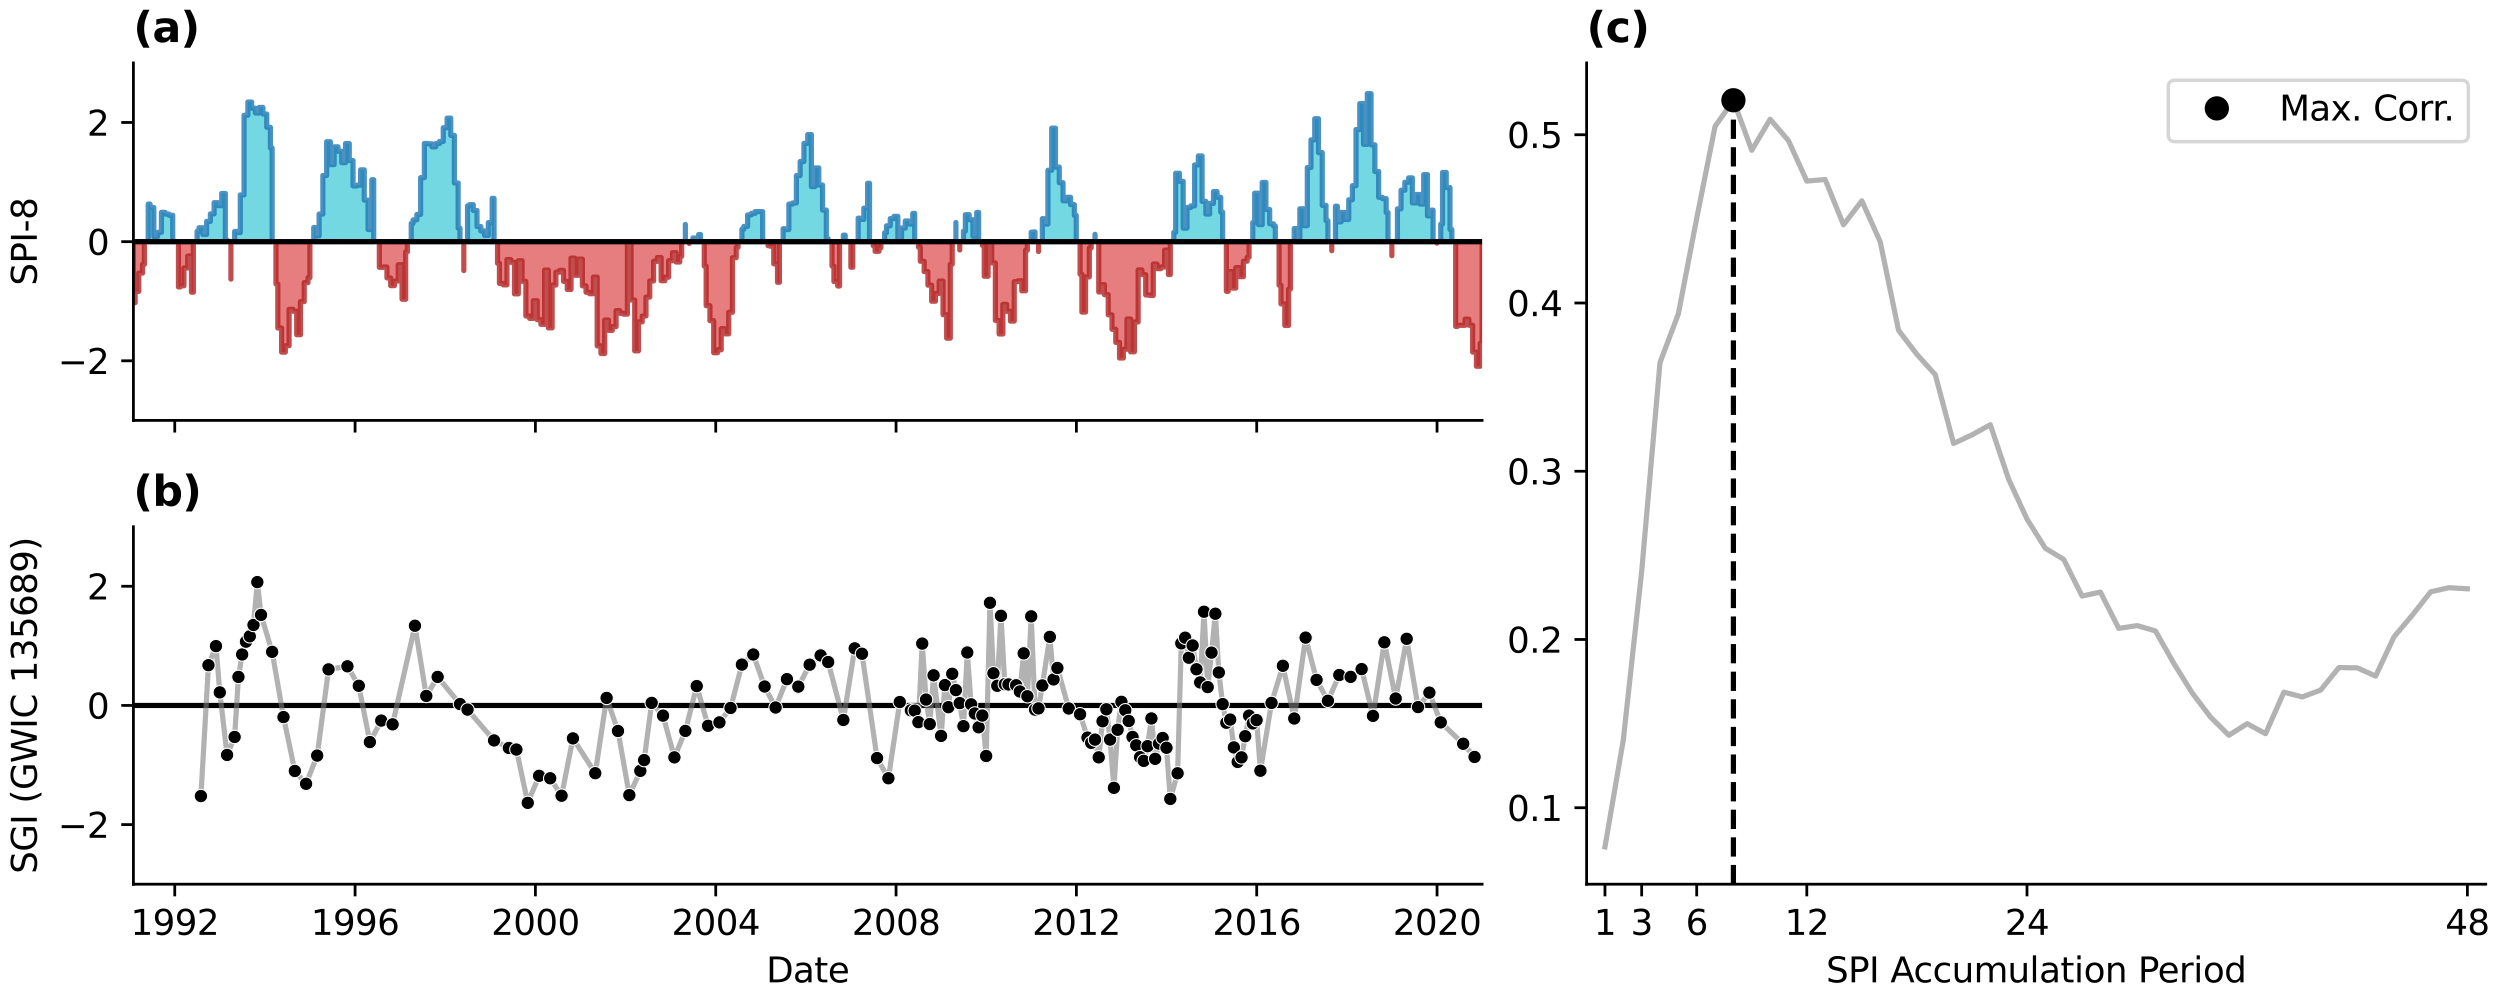 <?xml version="1.0" encoding="utf-8" standalone="no"?>
<!DOCTYPE svg PUBLIC "-//W3C//DTD SVG 1.1//EN"
  "http://www.w3.org/Graphics/SVG/1.1/DTD/svg11.dtd">
<svg xmlns:xlink="http://www.w3.org/1999/xlink" width="720pt" height="288pt" viewBox="0 0 720 288" xmlns="http://www.w3.org/2000/svg" version="1.1">
 <defs>
  <style type="text/css">*{stroke-linejoin: round; stroke-linecap: butt}</style>
 </defs>
 <g id="figure_1">
  <g id="patch_1">
   <path d="M 0 288 
L 720 288 
L 720 0 
L 0 0 
z
" style="fill: #ffffff"/>
  </g>
  <g id="axes_1">
   <g id="patch_2">
    <path d="M 38.421 121.071 
L 426.842 121.071 
L 426.842 18.118 
L 38.421 18.118 
z
" style="fill: #ffffff"/>
   </g>
   <g id="PolyCollection_1">
    <path d="M 42.686 69.595 
L 42.686 58.779 
L 43.219 58.779 
L 43.219 59.766 
L 44.304 59.766 
L 44.304 68.119 
L 45.406 68.119 
L 45.406 66.919 
L 46.49 66.919 
L 46.49 61.159 
L 47.574 61.159 
L 47.574 61.654 
L 48.658 61.654 
L 48.658 61.991 
L 49.742 61.991 
L 49.742 69.461 
L 50.293 69.461 
L 50.293 69.595 
L 50.293 69.595 
L 49.742 69.595 
L 49.742 69.595 
L 48.658 69.595 
L 48.658 69.595 
L 47.574 69.595 
L 47.574 69.595 
L 46.49 69.595 
L 46.49 69.595 
L 45.406 69.595 
L 45.406 69.595 
L 44.304 69.595 
L 44.304 69.595 
L 43.219 69.595 
L 43.219 69.595 
L 42.686 69.595 
z
" clip-path="url(#pa2e3eded58)" style="fill: #17becf; fill-opacity: 0.6; stroke: #1f77b4; stroke-opacity: 0.8; stroke-width: 1.5"/>
    <path d="M 56.763 69.595 
L 56.763 66.619 
L 57.314 66.619 
L 57.314 65.588 
L 58.416 65.588 
L 58.416 67.514 
L 59.5 67.514 
L 59.5 63.77 
L 60.584 63.77 
L 60.584 61.6 
L 61.668 61.6 
L 61.668 58.365 
L 62.752 58.365 
L 62.752 59.225 
L 63.854 59.225 
L 63.854 55.711 
L 64.903 55.711 
L 64.903 69.138 
L 65.401 69.138 
L 65.401 69.595 
L 65.401 69.595 
L 64.903 69.595 
L 64.903 69.595 
L 63.854 69.595 
L 63.854 69.595 
L 62.752 69.595 
L 62.752 69.595 
L 61.668 69.595 
L 61.668 69.595 
L 60.584 69.595 
L 60.584 69.595 
L 59.5 69.595 
L 59.5 69.595 
L 58.416 69.595 
L 58.416 69.595 
L 57.314 69.595 
L 57.314 69.595 
L 56.763 69.595 
z
" clip-path="url(#pa2e3eded58)" style="fill: #17becf; fill-opacity: 0.6; stroke: #1f77b4; stroke-opacity: 0.8; stroke-width: 1.5"/>
    <path d="M 67.569 69.595 
L 67.569 66.662 
L 68.12 66.662 
L 68.12 66.976 
L 69.204 66.976 
L 69.204 56.145 
L 70.288 56.145 
L 70.288 33.203 
L 71.39 33.203 
L 71.39 29.39 
L 72.474 29.39 
L 72.474 31.155 
L 73.559 31.155 
L 73.559 32.55 
L 74.643 32.55 
L 74.643 30.936 
L 75.727 30.936 
L 75.727 32.838 
L 76.829 32.838 
L 76.829 36.66 
L 77.878 36.66 
L 77.878 42.594 
L 78.375 42.594 
L 78.375 69.595 
L 78.375 69.595 
L 77.878 69.595 
L 77.878 69.595 
L 76.829 69.595 
L 76.829 69.595 
L 75.727 69.595 
L 75.727 69.595 
L 74.643 69.595 
L 74.643 69.595 
L 73.559 69.595 
L 73.559 69.595 
L 72.474 69.595 
L 72.474 69.595 
L 71.39 69.595 
L 71.39 69.595 
L 70.288 69.595 
L 70.288 69.595 
L 69.204 69.595 
L 69.204 69.595 
L 68.12 69.595 
L 68.12 69.595 
L 67.569 69.595 
z
" clip-path="url(#pa2e3eded58)" style="fill: #17becf; fill-opacity: 0.6; stroke: #1f77b4; stroke-opacity: 0.8; stroke-width: 1.5"/>
    <path d="M 90.355 69.595 
L 90.355 65.524 
L 90.852 65.524 
L 90.852 67.92 
L 91.901 67.92 
L 91.901 61.649 
L 92.985 61.649 
L 92.985 50.541 
L 94.069 50.541 
L 94.069 40.814 
L 95.153 40.814 
L 95.153 47.406 
L 96.238 47.406 
L 96.238 42.285 
L 97.34 42.285 
L 97.34 43.566 
L 98.424 43.566 
L 98.424 46.847 
L 99.508 46.847 
L 99.508 41.341 
L 100.592 41.341 
L 100.592 46.233 
L 101.676 46.233 
L 101.676 53.548 
L 102.778 53.548 
L 102.778 53.344 
L 103.845 53.344 
L 103.845 48.915 
L 104.911 48.915 
L 104.911 57.641 
L 105.995 57.641 
L 105.995 66.098 
L 107.079 66.098 
L 107.079 51.766 
L 107.63 51.766 
L 107.63 69.595 
L 107.63 69.595 
L 107.079 69.595 
L 107.079 69.595 
L 105.995 69.595 
L 105.995 69.595 
L 104.911 69.595 
L 104.911 69.595 
L 103.845 69.595 
L 103.845 69.595 
L 102.778 69.595 
L 102.778 69.595 
L 101.676 69.595 
L 101.676 69.595 
L 100.592 69.595 
L 100.592 69.595 
L 99.508 69.595 
L 99.508 69.595 
L 98.424 69.595 
L 98.424 69.595 
L 97.34 69.595 
L 97.34 69.595 
L 96.238 69.595 
L 96.238 69.595 
L 95.153 69.595 
L 95.153 69.595 
L 94.069 69.595 
L 94.069 69.595 
L 92.985 69.595 
L 92.985 69.595 
L 91.901 69.595 
L 91.901 69.595 
L 90.852 69.595 
L 90.852 69.595 
L 90.355 69.595 
z
" clip-path="url(#pa2e3eded58)" style="fill: #17becf; fill-opacity: 0.6; stroke: #1f77b4; stroke-opacity: 0.8; stroke-width: 1.5"/>
    <path d="M 118.437 69.595 
L 118.437 64.32 
L 118.97 64.32 
L 118.97 63.328 
L 120.054 63.328 
L 120.054 61.764 
L 121.138 61.764 
L 121.138 51.157 
L 122.222 51.157 
L 122.222 41.312 
L 123.324 41.312 
L 123.324 41.419 
L 124.408 41.419 
L 124.408 42.273 
L 125.493 42.273 
L 125.493 41.34 
L 126.577 41.34 
L 126.577 40.748 
L 127.661 40.748 
L 127.661 36.786 
L 128.763 36.786 
L 128.763 34.026 
L 129.812 34.026 
L 129.812 38.987 
L 130.86 38.987 
L 130.86 52.689 
L 131.944 52.689 
L 131.944 65.711 
L 132.478 65.711 
L 132.478 69.595 
L 132.478 69.595 
L 131.944 69.595 
L 131.944 69.595 
L 130.86 69.595 
L 130.86 69.595 
L 129.812 69.595 
L 129.812 69.595 
L 128.763 69.595 
L 128.763 69.595 
L 127.661 69.595 
L 127.661 69.595 
L 126.577 69.595 
L 126.577 69.595 
L 125.493 69.595 
L 125.493 69.595 
L 124.408 69.595 
L 124.408 69.595 
L 123.324 69.595 
L 123.324 69.595 
L 122.222 69.595 
L 122.222 69.595 
L 121.138 69.595 
L 121.138 69.595 
L 120.054 69.595 
L 120.054 69.595 
L 118.97 69.595 
L 118.97 69.595 
L 118.437 69.595 
z
" clip-path="url(#pa2e3eded58)" style="fill: #17becf; fill-opacity: 0.6; stroke: #1f77b4; stroke-opacity: 0.8; stroke-width: 1.5"/>
    <path d="M 134.646 69.595 
L 134.646 59.288 
L 135.197 59.288 
L 135.197 58.936 
L 136.299 58.936 
L 136.299 60.611 
L 137.383 60.611 
L 137.383 65.23 
L 138.467 65.23 
L 138.467 66.498 
L 139.551 66.498 
L 139.551 67.789 
L 140.636 67.789 
L 140.636 64.128 
L 141.738 64.128 
L 141.738 57.126 
L 142.289 57.126 
L 142.289 69.595 
L 142.289 69.595 
L 141.738 69.595 
L 141.738 69.595 
L 140.636 69.595 
L 140.636 69.595 
L 139.551 69.595 
L 139.551 69.595 
L 138.467 69.595 
L 138.467 69.595 
L 137.383 69.595 
L 137.383 69.595 
L 136.299 69.595 
L 136.299 69.595 
L 135.197 69.595 
L 135.197 69.595 
L 134.646 69.595 
z
" clip-path="url(#pa2e3eded58)" style="fill: #17becf; fill-opacity: 0.6; stroke: #1f77b4; stroke-opacity: 0.8; stroke-width: 1.5"/>
    <path d="M 197.386 69.595 
L 197.386 64.648 
L 197.386 64.648 
L 197.386 69.595 
L 197.386 69.595 
L 197.386 69.595 
z
" clip-path="url(#pa2e3eded58)" style="fill: #17becf; fill-opacity: 0.6; stroke: #1f77b4; stroke-opacity: 0.8; stroke-width: 1.5"/>
    <path d="M 199.555 69.595 
L 199.555 68.54 
L 200.106 68.54 
L 200.106 69.477 
L 201.208 69.477 
L 201.208 67.545 
L 201.759 67.545 
L 201.759 69.595 
L 201.759 69.595 
L 201.208 69.595 
L 201.208 69.595 
L 200.106 69.595 
L 200.106 69.595 
L 199.555 69.595 
z
" clip-path="url(#pa2e3eded58)" style="fill: #17becf; fill-opacity: 0.6; stroke: #1f77b4; stroke-opacity: 0.8; stroke-width: 1.5"/>
    <path d="M 213.667 69.595 
L 213.667 66.006 
L 214.218 66.006 
L 214.218 65.2 
L 215.302 65.2 
L 215.302 61.897 
L 216.386 61.897 
L 216.386 61.445 
L 217.47 61.445 
L 217.47 60.947 
L 218.554 60.947 
L 218.554 60.951 
L 219.656 60.951 
L 219.656 69.484 
L 220.207 69.484 
L 220.207 69.595 
L 220.207 69.595 
L 219.656 69.595 
L 219.656 69.595 
L 218.554 69.595 
L 218.554 69.595 
L 217.47 69.595 
L 217.47 69.595 
L 216.386 69.595 
L 216.386 69.595 
L 215.302 69.595 
L 215.302 69.595 
L 214.218 69.595 
L 214.218 69.595 
L 213.667 69.595 
z
" clip-path="url(#pa2e3eded58)" style="fill: #17becf; fill-opacity: 0.6; stroke: #1f77b4; stroke-opacity: 0.8; stroke-width: 1.5"/>
    <path d="M 225.539 69.595 
L 225.539 65.876 
L 226.09 65.876 
L 226.09 66.125 
L 227.192 66.125 
L 227.192 58.771 
L 228.277 58.771 
L 228.277 58.444 
L 229.361 58.444 
L 229.361 50.57 
L 230.445 50.57 
L 230.445 46.511 
L 231.529 46.511 
L 231.529 41.302 
L 232.631 41.302 
L 232.631 38.753 
L 233.68 38.753 
L 233.68 53.731 
L 234.728 53.731 
L 234.728 48.364 
L 235.812 48.364 
L 235.812 53.283 
L 236.897 53.283 
L 236.897 60.492 
L 237.981 60.492 
L 237.981 68.743 
L 238.514 68.743 
L 238.514 69.595 
L 238.514 69.595 
L 237.981 69.595 
L 237.981 69.595 
L 236.897 69.595 
L 236.897 69.595 
L 235.812 69.595 
L 235.812 69.595 
L 234.728 69.595 
L 234.728 69.595 
L 233.68 69.595 
L 233.68 69.595 
L 232.631 69.595 
L 232.631 69.595 
L 231.529 69.595 
L 231.529 69.595 
L 230.445 69.595 
L 230.445 69.595 
L 229.361 69.595 
L 229.361 69.595 
L 228.277 69.595 
L 228.277 69.595 
L 227.192 69.595 
L 227.192 69.595 
L 226.09 69.595 
L 226.09 69.595 
L 225.539 69.595 
z
" clip-path="url(#pa2e3eded58)" style="fill: #17becf; fill-opacity: 0.6; stroke: #1f77b4; stroke-opacity: 0.8; stroke-width: 1.5"/>
    <path d="M 242.886 69.595 
L 242.886 67.716 
L 243.42 67.716 
L 243.42 69.374 
L 243.953 69.374 
L 243.953 69.595 
L 243.953 69.595 
L 243.42 69.595 
L 243.42 69.595 
L 242.886 69.595 
z
" clip-path="url(#pa2e3eded58)" style="fill: #17becf; fill-opacity: 0.6; stroke: #1f77b4; stroke-opacity: 0.8; stroke-width: 1.5"/>
    <path d="M 247.152 69.595 
L 247.152 62.831 
L 247.703 62.831 
L 247.703 63.189 
L 248.787 63.189 
L 248.787 59.949 
L 249.871 59.949 
L 249.871 52.776 
L 250.422 52.776 
L 250.422 69.595 
L 250.422 69.595 
L 249.871 69.595 
L 249.871 69.595 
L 248.787 69.595 
L 248.787 69.595 
L 247.703 69.595 
L 247.703 69.595 
L 247.152 69.595 
z
" clip-path="url(#pa2e3eded58)" style="fill: #17becf; fill-opacity: 0.6; stroke: #1f77b4; stroke-opacity: 0.8; stroke-width: 1.5"/>
    <path d="M 254.759 69.595 
L 254.759 67.032 
L 255.31 67.032 
L 255.31 65.04 
L 256.394 65.04 
L 256.394 62.958 
L 257.478 62.958 
L 257.478 62.298 
L 258.58 62.298 
L 258.58 69.435 
L 259.647 69.435 
L 259.647 65.689 
L 260.713 65.689 
L 260.713 63.652 
L 261.797 63.652 
L 261.797 64.524 
L 262.881 64.524 
L 262.881 61.459 
L 263.432 61.459 
L 263.432 69.595 
L 263.432 69.595 
L 262.881 69.595 
L 262.881 69.595 
L 261.797 69.595 
L 261.797 69.595 
L 260.713 69.595 
L 260.713 69.595 
L 259.647 69.595 
L 259.647 69.595 
L 258.58 69.595 
L 258.58 69.595 
L 257.478 69.595 
L 257.478 69.595 
L 256.394 69.595 
L 256.394 69.595 
L 255.31 69.595 
L 255.31 69.595 
L 254.759 69.595 
z
" clip-path="url(#pa2e3eded58)" style="fill: #17becf; fill-opacity: 0.6; stroke: #1f77b4; stroke-opacity: 0.8; stroke-width: 1.5"/>
    <path d="M 275.305 69.595 
L 275.305 64.075 
L 275.305 64.075 
L 275.305 69.595 
L 275.305 69.595 
L 275.305 69.595 
z
" clip-path="url(#pa2e3eded58)" style="fill: #17becf; fill-opacity: 0.6; stroke: #1f77b4; stroke-opacity: 0.8; stroke-width: 1.5"/>
    <path d="M 277.473 69.595 
L 277.473 66.57 
L 278.024 66.57 
L 278.024 61.831 
L 279.126 61.831 
L 279.126 63.276 
L 280.211 63.276 
L 280.211 68.046 
L 281.295 68.046 
L 281.295 61.174 
L 281.846 61.174 
L 281.846 69.595 
L 281.846 69.595 
L 281.295 69.595 
L 281.295 69.595 
L 280.211 69.595 
L 280.211 69.595 
L 279.126 69.595 
L 279.126 69.595 
L 278.024 69.595 
L 278.024 69.595 
L 277.473 69.595 
z
" clip-path="url(#pa2e3eded58)" style="fill: #17becf; fill-opacity: 0.6; stroke: #1f77b4; stroke-opacity: 0.8; stroke-width: 1.5"/>
    <path d="M 296.989 69.595 
L 296.989 66.882 
L 297.54 66.882 
L 297.54 66.801 
L 298.091 66.801 
L 298.091 69.595 
L 298.091 69.595 
L 297.54 69.595 
L 297.54 69.595 
L 296.989 69.595 
z
" clip-path="url(#pa2e3eded58)" style="fill: #17becf; fill-opacity: 0.6; stroke: #1f77b4; stroke-opacity: 0.8; stroke-width: 1.5"/>
    <path d="M 300.188 69.595 
L 300.188 62.974 
L 300.721 62.974 
L 300.721 64.533 
L 301.805 64.533 
L 301.805 49.038 
L 302.889 49.038 
L 302.889 36.896 
L 303.974 36.896 
L 303.974 48.12 
L 305.076 48.12 
L 305.076 52.617 
L 306.16 52.617 
L 306.16 57.832 
L 307.244 57.832 
L 307.244 56.819 
L 308.328 56.819 
L 308.328 58.931 
L 309.412 58.931 
L 309.412 62.037 
L 309.963 62.037 
L 309.963 69.595 
L 309.963 69.595 
L 309.412 69.595 
L 309.412 69.595 
L 308.328 69.595 
L 308.328 69.595 
L 307.244 69.595 
L 307.244 69.595 
L 306.16 69.595 
L 306.16 69.595 
L 305.076 69.595 
L 305.076 69.595 
L 303.974 69.595 
L 303.974 69.595 
L 302.889 69.595 
L 302.889 69.595 
L 301.805 69.595 
L 301.805 69.595 
L 300.721 69.595 
L 300.721 69.595 
L 300.188 69.595 
z
" clip-path="url(#pa2e3eded58)" style="fill: #17becf; fill-opacity: 0.6; stroke: #1f77b4; stroke-opacity: 0.8; stroke-width: 1.5"/>
    <path d="M 315.366 69.595 
L 315.366 67.479 
L 315.366 67.479 
L 315.366 69.595 
L 315.366 69.595 
L 315.366 69.595 
z
" clip-path="url(#pa2e3eded58)" style="fill: #17becf; fill-opacity: 0.6; stroke: #1f77b4; stroke-opacity: 0.8; stroke-width: 1.5"/>
    <path d="M 338.045 69.595 
L 338.045 66.906 
L 338.596 66.906 
L 338.596 49.898 
L 339.681 49.898 
L 339.681 52.226 
L 340.765 52.226 
L 340.765 65.706 
L 341.849 65.706 
L 341.849 59.753 
L 342.933 59.753 
L 342.933 59.306 
L 344.035 59.306 
L 344.035 47.505 
L 345.119 47.505 
L 345.119 44.915 
L 346.203 44.915 
L 346.203 58.002 
L 347.288 58.002 
L 347.288 61.642 
L 348.372 61.642 
L 348.372 58.586 
L 349.474 58.586 
L 349.474 55.185 
L 350.522 55.185 
L 350.522 56.822 
L 351.571 56.822 
L 351.571 61.093 
L 352.122 61.093 
L 352.122 69.595 
L 352.122 69.595 
L 351.571 69.595 
L 351.571 69.595 
L 350.522 69.595 
L 350.522 69.595 
L 349.474 69.595 
L 349.474 69.595 
L 348.372 69.595 
L 348.372 69.595 
L 347.288 69.595 
L 347.288 69.595 
L 346.203 69.595 
L 346.203 69.595 
L 345.119 69.595 
L 345.119 69.595 
L 344.035 69.595 
L 344.035 69.595 
L 342.933 69.595 
L 342.933 69.595 
L 341.849 69.595 
L 341.849 69.595 
L 340.765 69.595 
L 340.765 69.595 
L 339.681 69.595 
L 339.681 69.595 
L 338.596 69.595 
L 338.596 69.595 
L 338.045 69.595 
z
" clip-path="url(#pa2e3eded58)" style="fill: #17becf; fill-opacity: 0.6; stroke: #1f77b4; stroke-opacity: 0.8; stroke-width: 1.5"/>
    <path d="M 360.795 69.595 
L 360.795 64.077 
L 361.346 64.077 
L 361.346 55.637 
L 362.448 55.637 
L 362.448 64.691 
L 363.515 64.691 
L 363.515 52.54 
L 364.581 52.54 
L 364.581 60.328 
L 365.665 60.328 
L 365.665 64.453 
L 366.749 64.453 
L 366.749 65.077 
L 367.3 65.077 
L 367.3 69.595 
L 367.3 69.595 
L 366.749 69.595 
L 366.749 69.595 
L 365.665 69.595 
L 365.665 69.595 
L 364.581 69.595 
L 364.581 69.595 
L 363.515 69.595 
L 363.515 69.595 
L 362.448 69.595 
L 362.448 69.595 
L 361.346 69.595 
L 361.346 69.595 
L 360.795 69.595 
z
" clip-path="url(#pa2e3eded58)" style="fill: #17becf; fill-opacity: 0.6; stroke: #1f77b4; stroke-opacity: 0.8; stroke-width: 1.5"/>
    <path d="M 372.739 69.595 
L 372.739 65.813 
L 373.272 65.813 
L 373.272 69.361 
L 374.357 69.361 
L 374.357 60.131 
L 375.458 60.131 
L 375.458 64.987 
L 376.507 64.987 
L 376.507 48.254 
L 377.556 48.254 
L 377.556 40.28 
L 378.64 40.28 
L 378.64 34.193 
L 379.724 34.193 
L 379.724 43.951 
L 380.808 43.951 
L 380.808 59.141 
L 381.892 59.141 
L 381.892 63.541 
L 382.443 63.541 
L 382.443 69.595 
L 382.443 69.595 
L 381.892 69.595 
L 381.892 69.595 
L 380.808 69.595 
L 380.808 69.595 
L 379.724 69.595 
L 379.724 69.595 
L 378.64 69.595 
L 378.64 69.595 
L 377.556 69.595 
L 377.556 69.595 
L 376.507 69.595 
L 376.507 69.595 
L 375.458 69.595 
L 375.458 69.595 
L 374.357 69.595 
L 374.357 69.595 
L 373.272 69.595 
L 373.272 69.595 
L 372.739 69.595 
z
" clip-path="url(#pa2e3eded58)" style="fill: #17becf; fill-opacity: 0.6; stroke: #1f77b4; stroke-opacity: 0.8; stroke-width: 1.5"/>
    <path d="M 384.612 69.595 
L 384.612 59.382 
L 385.163 59.382 
L 385.163 63.901 
L 386.247 63.901 
L 386.247 61.166 
L 387.331 61.166 
L 387.331 63.226 
L 388.433 63.226 
L 388.433 57.537 
L 389.482 57.537 
L 389.482 53.482 
L 390.53 53.482 
L 390.53 37.32 
L 391.615 37.32 
L 391.615 29.822 
L 392.699 29.822 
L 392.699 41.565 
L 393.783 41.565 
L 393.783 26.967 
L 394.867 26.967 
L 394.867 41.726 
L 395.969 41.726 
L 395.969 49.394 
L 397.053 49.394 
L 397.053 56.819 
L 398.137 56.819 
L 398.137 57.207 
L 399.222 57.207 
L 399.222 61.189 
L 399.755 61.189 
L 399.755 69.595 
L 399.755 69.595 
L 399.222 69.595 
L 399.222 69.595 
L 398.137 69.595 
L 398.137 69.595 
L 397.053 69.595 
L 397.053 69.595 
L 395.969 69.595 
L 395.969 69.595 
L 394.867 69.595 
L 394.867 69.595 
L 393.783 69.595 
L 393.783 69.595 
L 392.699 69.595 
L 392.699 69.595 
L 391.615 69.595 
L 391.615 69.595 
L 390.53 69.595 
L 390.53 69.595 
L 389.482 69.595 
L 389.482 69.595 
L 388.433 69.595 
L 388.433 69.595 
L 387.331 69.595 
L 387.331 69.595 
L 386.247 69.595 
L 386.247 69.595 
L 385.163 69.595 
L 385.163 69.595 
L 384.612 69.595 
z
" clip-path="url(#pa2e3eded58)" style="fill: #17becf; fill-opacity: 0.6; stroke: #1f77b4; stroke-opacity: 0.8; stroke-width: 1.5"/>
    <path d="M 401.959 69.595 
L 401.959 69.477 
L 402.456 69.477 
L 402.456 60.149 
L 403.505 60.149 
L 403.505 54.787 
L 404.589 54.787 
L 404.589 52.486 
L 405.673 52.486 
L 405.673 51.233 
L 406.758 51.233 
L 406.758 58.431 
L 407.842 58.431 
L 407.842 56.009 
L 408.944 56.009 
L 408.944 58.761 
L 410.028 58.761 
L 410.028 50.287 
L 411.112 50.287 
L 411.112 62.175 
L 412.196 62.175 
L 412.196 60.519 
L 412.729 60.519 
L 412.729 69.595 
L 412.729 69.595 
L 412.196 69.595 
L 412.196 69.595 
L 411.112 69.595 
L 411.112 69.595 
L 410.028 69.595 
L 410.028 69.595 
L 408.944 69.595 
L 408.944 69.595 
L 407.842 69.595 
L 407.842 69.595 
L 406.758 69.595 
L 406.758 69.595 
L 405.673 69.595 
L 405.673 69.595 
L 404.589 69.595 
L 404.589 69.595 
L 403.505 69.595 
L 403.505 69.595 
L 402.456 69.595 
L 402.456 69.595 
L 401.959 69.595 
z
" clip-path="url(#pa2e3eded58)" style="fill: #17becf; fill-opacity: 0.6; stroke: #1f77b4; stroke-opacity: 0.8; stroke-width: 1.5"/>
    <path d="M 414.933 69.595 
L 414.933 64.531 
L 415.449 64.531 
L 415.449 49.665 
L 416.515 49.665 
L 416.515 54.019 
L 417.599 54.019 
L 417.599 66.099 
L 418.133 66.099 
L 418.133 69.595 
L 418.133 69.595 
L 417.599 69.595 
L 417.599 69.595 
L 416.515 69.595 
L 416.515 69.595 
L 415.449 69.595 
L 415.449 69.595 
L 414.933 69.595 
z
" clip-path="url(#pa2e3eded58)" style="fill: #17becf; fill-opacity: 0.6; stroke: #1f77b4; stroke-opacity: 0.8; stroke-width: 1.5"/>
   </g>
   <g id="PolyCollection_2">
    <path d="M 38.421 69.595 
L 38.421 87.175 
L 38.918 87.175 
L 38.918 83.932 
L 39.967 83.932 
L 39.967 78.651 
L 41.051 78.651 
L 41.051 76.127 
L 41.584 76.127 
L 41.584 69.595 
L 41.584 69.595 
L 41.051 69.595 
L 41.051 69.595 
L 39.967 69.595 
L 39.967 69.595 
L 38.918 69.595 
L 38.918 69.595 
L 38.421 69.595 
z
" clip-path="url(#pa2e3eded58)" style="fill: #d62728; fill-opacity: 0.6; stroke: #b22222; stroke-opacity: 0.8; stroke-width: 1.5"/>
    <path d="M 51.395 69.595 
L 51.395 82.645 
L 51.911 82.645 
L 51.911 82.304 
L 52.977 82.304 
L 52.977 77.177 
L 54.061 77.177 
L 54.061 73.734 
L 55.145 73.734 
L 55.145 84.153 
L 55.696 84.153 
L 55.696 69.595 
L 55.696 69.595 
L 55.145 69.595 
L 55.145 69.595 
L 54.061 69.595 
L 54.061 69.595 
L 52.977 69.595 
L 52.977 69.595 
L 51.911 69.595 
L 51.911 69.595 
L 51.395 69.595 
z
" clip-path="url(#pa2e3eded58)" style="fill: #d62728; fill-opacity: 0.6; stroke: #b22222; stroke-opacity: 0.8; stroke-width: 1.5"/>
    <path d="M 66.503 69.595 
L 66.503 80.373 
L 66.503 80.373 
L 66.503 69.595 
L 66.503 69.595 
L 66.503 69.595 
z
" clip-path="url(#pa2e3eded58)" style="fill: #d62728; fill-opacity: 0.6; stroke: #b22222; stroke-opacity: 0.8; stroke-width: 1.5"/>
    <path d="M 79.477 69.595 
L 79.477 81.782 
L 80.01 81.782 
L 80.01 94.461 
L 81.095 94.461 
L 81.095 101.407 
L 82.179 101.407 
L 82.179 99.578 
L 83.263 99.578 
L 83.263 89.082 
L 84.365 89.082 
L 84.365 89.633 
L 85.449 89.633 
L 85.449 96.399 
L 86.533 96.399 
L 86.533 86.867 
L 87.617 86.867 
L 87.617 81.391 
L 88.702 81.391 
L 88.702 79.986 
L 89.253 79.986 
L 89.253 69.595 
L 89.253 69.595 
L 88.702 69.595 
L 88.702 69.595 
L 87.617 69.595 
L 87.617 69.595 
L 86.533 69.595 
L 86.533 69.595 
L 85.449 69.595 
L 85.449 69.595 
L 84.365 69.595 
L 84.365 69.595 
L 83.263 69.595 
L 83.263 69.595 
L 82.179 69.595 
L 82.179 69.595 
L 81.095 69.595 
L 81.095 69.595 
L 80.01 69.595 
L 80.01 69.595 
L 79.477 69.595 
z
" clip-path="url(#pa2e3eded58)" style="fill: #d62728; fill-opacity: 0.6; stroke: #b22222; stroke-opacity: 0.8; stroke-width: 1.5"/>
    <path d="M 108.697 69.595 
L 108.697 69.644 
L 109.248 69.644 
L 109.248 76.987 
L 110.35 76.987 
L 110.35 76.903 
L 111.434 76.903 
L 111.434 80.04 
L 112.518 80.04 
L 112.518 82.267 
L 113.602 82.267 
L 113.602 80.945 
L 114.686 80.945 
L 114.686 76.239 
L 115.788 76.239 
L 115.788 86.179 
L 116.837 86.179 
L 116.837 72.517 
L 117.335 72.517 
L 117.335 69.595 
L 117.335 69.595 
L 116.837 69.595 
L 116.837 69.595 
L 115.788 69.595 
L 115.788 69.595 
L 114.686 69.595 
L 114.686 69.595 
L 113.602 69.595 
L 113.602 69.595 
L 112.518 69.595 
L 112.518 69.595 
L 111.434 69.595 
L 111.434 69.595 
L 110.35 69.595 
L 110.35 69.595 
L 109.248 69.595 
L 109.248 69.595 
L 108.697 69.595 
z
" clip-path="url(#pa2e3eded58)" style="fill: #d62728; fill-opacity: 0.6; stroke: #b22222; stroke-opacity: 0.8; stroke-width: 1.5"/>
    <path d="M 133.58 69.595 
L 133.58 77.919 
L 133.58 77.919 
L 133.58 69.595 
L 133.58 69.595 
L 133.58 69.595 
z
" clip-path="url(#pa2e3eded58)" style="fill: #d62728; fill-opacity: 0.6; stroke: #b22222; stroke-opacity: 0.8; stroke-width: 1.5"/>
    <path d="M 143.284 69.595 
L 143.284 75.828 
L 143.835 75.828 
L 143.835 81.631 
L 144.919 81.631 
L 144.919 82.039 
L 146.003 82.039 
L 146.003 74.752 
L 147.087 74.752 
L 147.087 75.54 
L 148.172 75.54 
L 148.172 84.637 
L 149.274 84.637 
L 149.274 75.091 
L 150.358 75.091 
L 150.358 81.03 
L 151.442 81.03 
L 151.442 91 
L 152.526 91 
L 152.526 91.691 
L 153.61 91.691 
L 153.61 86.604 
L 154.712 86.604 
L 154.712 92.084 
L 155.779 92.084 
L 155.779 93.416 
L 156.845 93.416 
L 156.845 77.787 
L 157.929 77.787 
L 157.929 94.432 
L 159.013 94.432 
L 159.013 82.092 
L 160.098 82.092 
L 160.098 78.387 
L 161.182 78.387 
L 161.182 77.879 
L 162.284 77.879 
L 162.284 81.033 
L 163.368 81.033 
L 163.368 83.361 
L 164.452 83.361 
L 164.452 74.344 
L 165.536 74.344 
L 165.536 79.273 
L 166.62 79.273 
L 166.62 74.626 
L 167.722 74.626 
L 167.722 82.328 
L 168.771 82.328 
L 168.771 84.166 
L 169.82 84.166 
L 169.82 84.599 
L 170.904 84.599 
L 170.904 79.807 
L 171.988 79.807 
L 171.988 99.613 
L 173.072 99.613 
L 173.072 101.807 
L 174.156 101.807 
L 174.156 92.169 
L 175.258 92.169 
L 175.258 95.146 
L 176.343 95.146 
L 176.343 94.072 
L 177.427 94.072 
L 177.427 89.468 
L 178.511 89.468 
L 178.511 90.242 
L 179.595 90.242 
L 179.595 90.472 
L 180.697 90.472 
L 180.697 70.203 
L 181.746 70.203 
L 181.746 86.4 
L 182.794 86.4 
L 182.794 101.045 
L 183.878 101.045 
L 183.878 92.703 
L 184.963 92.703 
L 184.963 91.007 
L 186.047 91.007 
L 186.047 85.555 
L 187.131 85.555 
L 187.131 80.913 
L 188.233 80.913 
L 188.233 75.255 
L 189.317 75.255 
L 189.317 74.166 
L 190.401 74.166 
L 190.401 80.85 
L 191.485 80.85 
L 191.485 79.83 
L 192.57 79.83 
L 192.57 75.1 
L 193.672 75.1 
L 193.672 72.781 
L 194.72 72.781 
L 194.72 75.461 
L 195.769 75.461 
L 195.769 73.824 
L 196.32 73.824 
L 196.32 69.595 
L 196.32 69.595 
L 195.769 69.595 
L 195.769 69.595 
L 194.72 69.595 
L 194.72 69.595 
L 193.672 69.595 
L 193.672 69.595 
L 192.57 69.595 
L 192.57 69.595 
L 191.485 69.595 
L 191.485 69.595 
L 190.401 69.595 
L 190.401 69.595 
L 189.317 69.595 
L 189.317 69.595 
L 188.233 69.595 
L 188.233 69.595 
L 187.131 69.595 
L 187.131 69.595 
L 186.047 69.595 
L 186.047 69.595 
L 184.963 69.595 
L 184.963 69.595 
L 183.878 69.595 
L 183.878 69.595 
L 182.794 69.595 
L 182.794 69.595 
L 181.746 69.595 
L 181.746 69.595 
L 180.697 69.595 
L 180.697 69.595 
L 179.595 69.595 
L 179.595 69.595 
L 178.511 69.595 
L 178.511 69.595 
L 177.427 69.595 
L 177.427 69.595 
L 176.343 69.595 
L 176.343 69.595 
L 175.258 69.595 
L 175.258 69.595 
L 174.156 69.595 
L 174.156 69.595 
L 173.072 69.595 
L 173.072 69.595 
L 171.988 69.595 
L 171.988 69.595 
L 170.904 69.595 
L 170.904 69.595 
L 169.82 69.595 
L 169.82 69.595 
L 168.771 69.595 
L 168.771 69.595 
L 167.722 69.595 
L 167.722 69.595 
L 166.62 69.595 
L 166.62 69.595 
L 165.536 69.595 
L 165.536 69.595 
L 164.452 69.595 
L 164.452 69.595 
L 163.368 69.595 
L 163.368 69.595 
L 162.284 69.595 
L 162.284 69.595 
L 161.182 69.595 
L 161.182 69.595 
L 160.098 69.595 
L 160.098 69.595 
L 159.013 69.595 
L 159.013 69.595 
L 157.929 69.595 
L 157.929 69.595 
L 156.845 69.595 
L 156.845 69.595 
L 155.779 69.595 
L 155.779 69.595 
L 154.712 69.595 
L 154.712 69.595 
L 153.61 69.595 
L 153.61 69.595 
L 152.526 69.595 
L 152.526 69.595 
L 151.442 69.595 
L 151.442 69.595 
L 150.358 69.595 
L 150.358 69.595 
L 149.274 69.595 
L 149.274 69.595 
L 148.172 69.595 
L 148.172 69.595 
L 147.087 69.595 
L 147.087 69.595 
L 146.003 69.595 
L 146.003 69.595 
L 144.919 69.595 
L 144.919 69.595 
L 143.835 69.595 
L 143.835 69.595 
L 143.284 69.595 
z
" clip-path="url(#pa2e3eded58)" style="fill: #d62728; fill-opacity: 0.6; stroke: #b22222; stroke-opacity: 0.8; stroke-width: 1.5"/>
    <path d="M 198.488 69.595 
L 198.488 70.128 
L 198.488 70.128 
L 198.488 69.595 
L 198.488 69.595 
L 198.488 69.595 
z
" clip-path="url(#pa2e3eded58)" style="fill: #d62728; fill-opacity: 0.6; stroke: #b22222; stroke-opacity: 0.8; stroke-width: 1.5"/>
    <path d="M 202.825 69.595 
L 202.825 76.631 
L 203.376 76.631 
L 203.376 88.036 
L 204.46 88.036 
L 204.46 92.36 
L 205.544 92.36 
L 205.544 101.593 
L 206.646 101.593 
L 206.646 100.736 
L 207.713 100.736 
L 207.713 94.667 
L 208.779 94.667 
L 208.779 96.142 
L 209.863 96.142 
L 209.863 89.936 
L 210.947 89.936 
L 210.947 74.221 
L 212.032 74.221 
L 212.032 71.227 
L 212.565 71.227 
L 212.565 69.595 
L 212.565 69.595 
L 212.032 69.595 
L 212.032 69.595 
L 210.947 69.595 
L 210.947 69.595 
L 209.863 69.595 
L 209.863 69.595 
L 208.779 69.595 
L 208.779 69.595 
L 207.713 69.595 
L 207.713 69.595 
L 206.646 69.595 
L 206.646 69.595 
L 205.544 69.595 
L 205.544 69.595 
L 204.46 69.595 
L 204.46 69.595 
L 203.376 69.595 
L 203.376 69.595 
L 202.825 69.595 
z
" clip-path="url(#pa2e3eded58)" style="fill: #d62728; fill-opacity: 0.6; stroke: #b22222; stroke-opacity: 0.8; stroke-width: 1.5"/>
    <path d="M 221.203 69.595 
L 221.203 70.754 
L 221.754 70.754 
L 221.754 70.901 
L 222.838 70.901 
L 222.838 75.984 
L 223.922 75.984 
L 223.922 81.295 
L 224.473 81.295 
L 224.473 69.595 
L 224.473 69.595 
L 223.922 69.595 
L 223.922 69.595 
L 222.838 69.595 
L 222.838 69.595 
L 221.754 69.595 
L 221.754 69.595 
L 221.203 69.595 
z
" clip-path="url(#pa2e3eded58)" style="fill: #d62728; fill-opacity: 0.6; stroke: #b22222; stroke-opacity: 0.8; stroke-width: 1.5"/>
    <path d="M 239.616 69.595 
L 239.616 76.629 
L 240.167 76.629 
L 240.167 81.085 
L 241.251 81.085 
L 241.251 82.368 
L 241.784 82.368 
L 241.784 69.595 
L 241.784 69.595 
L 241.251 69.595 
L 241.251 69.595 
L 240.167 69.595 
L 240.167 69.595 
L 239.616 69.595 
z
" clip-path="url(#pa2e3eded58)" style="fill: #d62728; fill-opacity: 0.6; stroke: #b22222; stroke-opacity: 0.8; stroke-width: 1.5"/>
    <path d="M 245.055 69.595 
L 245.055 76.97 
L 245.606 76.97 
L 245.606 69.643 
L 246.157 69.643 
L 246.157 69.595 
L 246.157 69.595 
L 245.606 69.595 
L 245.606 69.595 
L 245.055 69.595 
z
" clip-path="url(#pa2e3eded58)" style="fill: #d62728; fill-opacity: 0.6; stroke: #b22222; stroke-opacity: 0.8; stroke-width: 1.5"/>
    <path d="M 251.489 69.595 
L 251.489 70.77 
L 252.04 70.77 
L 252.04 72.373 
L 253.142 72.373 
L 253.142 71.366 
L 253.693 71.366 
L 253.693 69.595 
L 253.693 69.595 
L 253.142 69.595 
L 253.142 69.595 
L 252.04 69.595 
L 252.04 69.595 
L 251.489 69.595 
z
" clip-path="url(#pa2e3eded58)" style="fill: #d62728; fill-opacity: 0.6; stroke: #b22222; stroke-opacity: 0.8; stroke-width: 1.5"/>
    <path d="M 264.499 69.595 
L 264.499 71.16 
L 265.05 71.16 
L 265.05 75.248 
L 266.152 75.248 
L 266.152 78.214 
L 267.236 78.214 
L 267.236 82.126 
L 268.32 82.126 
L 268.32 86.751 
L 269.404 86.751 
L 269.404 84.505 
L 270.488 84.505 
L 270.488 80.943 
L 271.59 80.943 
L 271.59 90.638 
L 272.639 90.638 
L 272.639 97.394 
L 273.688 97.394 
L 273.688 76.106 
L 274.239 76.106 
L 274.239 69.595 
L 274.239 69.595 
L 273.688 69.595 
L 273.688 69.595 
L 272.639 69.595 
L 272.639 69.595 
L 271.59 69.595 
L 271.59 69.595 
L 270.488 69.595 
L 270.488 69.595 
L 269.404 69.595 
L 269.404 69.595 
L 268.32 69.595 
L 268.32 69.595 
L 267.236 69.595 
L 267.236 69.595 
L 266.152 69.595 
L 266.152 69.595 
L 265.05 69.595 
L 265.05 69.595 
L 264.499 69.595 
z
" clip-path="url(#pa2e3eded58)" style="fill: #d62728; fill-opacity: 0.6; stroke: #b22222; stroke-opacity: 0.8; stroke-width: 1.5"/>
    <path d="M 276.407 69.595 
L 276.407 71.991 
L 276.407 71.991 
L 276.407 69.595 
L 276.407 69.595 
L 276.407 69.595 
z
" clip-path="url(#pa2e3eded58)" style="fill: #d62728; fill-opacity: 0.6; stroke: #b22222; stroke-opacity: 0.8; stroke-width: 1.5"/>
    <path d="M 282.912 69.595 
L 282.912 70.654 
L 283.463 70.654 
L 283.463 79.559 
L 284.565 79.559 
L 284.565 69.785 
L 285.614 69.785 
L 285.614 75.731 
L 286.662 75.731 
L 286.662 92.29 
L 287.746 92.29 
L 287.746 96.182 
L 288.831 96.182 
L 288.831 87.65 
L 289.915 87.65 
L 289.915 89.647 
L 290.999 89.647 
L 290.999 92.475 
L 292.101 92.475 
L 292.101 81.115 
L 293.185 81.115 
L 293.185 80.868 
L 294.269 80.868 
L 294.269 83.751 
L 295.354 83.751 
L 295.354 72.05 
L 295.887 72.05 
L 295.887 69.595 
L 295.887 69.595 
L 295.354 69.595 
L 295.354 69.595 
L 294.269 69.595 
L 294.269 69.595 
L 293.185 69.595 
L 293.185 69.595 
L 292.101 69.595 
L 292.101 69.595 
L 290.999 69.595 
L 290.999 69.595 
L 289.915 69.595 
L 289.915 69.595 
L 288.831 69.595 
L 288.831 69.595 
L 287.746 69.595 
L 287.746 69.595 
L 286.662 69.595 
L 286.662 69.595 
L 285.614 69.595 
L 285.614 69.595 
L 284.565 69.595 
L 284.565 69.595 
L 283.463 69.595 
L 283.463 69.595 
L 282.912 69.595 
z
" clip-path="url(#pa2e3eded58)" style="fill: #d62728; fill-opacity: 0.6; stroke: #b22222; stroke-opacity: 0.8; stroke-width: 1.5"/>
    <path d="M 299.086 69.595 
L 299.086 72.437 
L 299.086 72.437 
L 299.086 69.595 
L 299.086 69.595 
L 299.086 69.595 
z
" clip-path="url(#pa2e3eded58)" style="fill: #d62728; fill-opacity: 0.6; stroke: #b22222; stroke-opacity: 0.8; stroke-width: 1.5"/>
    <path d="M 311.065 69.595 
L 311.065 78.968 
L 311.581 78.968 
L 311.581 89.868 
L 312.647 89.868 
L 312.647 79.755 
L 313.731 79.755 
L 313.731 71.397 
L 314.264 71.397 
L 314.264 69.595 
L 314.264 69.595 
L 313.731 69.595 
L 313.731 69.595 
L 312.647 69.595 
L 312.647 69.595 
L 311.581 69.595 
L 311.581 69.595 
L 311.065 69.595 
z
" clip-path="url(#pa2e3eded58)" style="fill: #d62728; fill-opacity: 0.6; stroke: #b22222; stroke-opacity: 0.8; stroke-width: 1.5"/>
    <path d="M 316.433 69.595 
L 316.433 84.101 
L 316.984 84.101 
L 316.984 81.976 
L 318.086 81.976 
L 318.086 84.872 
L 319.17 84.872 
L 319.17 90.668 
L 320.254 90.668 
L 320.254 94.837 
L 321.338 94.837 
L 321.338 98.604 
L 322.422 98.604 
L 322.422 103.112 
L 323.524 103.112 
L 323.524 100.586 
L 324.573 100.586 
L 324.573 91.879 
L 325.622 91.879 
L 325.622 101.323 
L 326.706 101.323 
L 326.706 92.734 
L 327.79 92.734 
L 327.79 77.74 
L 328.874 77.74 
L 328.874 79.094 
L 329.958 79.094 
L 329.958 84.962 
L 331.06 84.962 
L 331.06 85.091 
L 332.145 85.091 
L 332.145 76.043 
L 333.229 76.043 
L 333.229 77.382 
L 334.313 77.382 
L 334.313 76.905 
L 335.397 76.905 
L 335.397 72.037 
L 336.499 72.037 
L 336.499 79.073 
L 337.05 79.073 
L 337.05 69.595 
L 337.05 69.595 
L 336.499 69.595 
L 336.499 69.595 
L 335.397 69.595 
L 335.397 69.595 
L 334.313 69.595 
L 334.313 69.595 
L 333.229 69.595 
L 333.229 69.595 
L 332.145 69.595 
L 332.145 69.595 
L 331.06 69.595 
L 331.06 69.595 
L 329.958 69.595 
L 329.958 69.595 
L 328.874 69.595 
L 328.874 69.595 
L 327.79 69.595 
L 327.79 69.595 
L 326.706 69.595 
L 326.706 69.595 
L 325.622 69.595 
L 325.622 69.595 
L 324.573 69.595 
L 324.573 69.595 
L 323.524 69.595 
L 323.524 69.595 
L 322.422 69.595 
L 322.422 69.595 
L 321.338 69.595 
L 321.338 69.595 
L 320.254 69.595 
L 320.254 69.595 
L 319.17 69.595 
L 319.17 69.595 
L 318.086 69.595 
L 318.086 69.595 
L 316.984 69.595 
L 316.984 69.595 
L 316.433 69.595 
z
" clip-path="url(#pa2e3eded58)" style="fill: #d62728; fill-opacity: 0.6; stroke: #b22222; stroke-opacity: 0.8; stroke-width: 1.5"/>
    <path d="M 353.188 69.595 
L 353.188 83.895 
L 353.739 83.895 
L 353.739 78.21 
L 354.823 78.21 
L 354.823 82.954 
L 355.908 82.954 
L 355.908 77.081 
L 357.01 77.081 
L 357.01 79.685 
L 358.094 79.685 
L 358.094 75.221 
L 359.178 75.221 
L 359.178 74.088 
L 359.729 74.088 
L 359.729 69.595 
L 359.729 69.595 
L 359.178 69.595 
L 359.178 69.595 
L 358.094 69.595 
L 358.094 69.595 
L 357.01 69.595 
L 357.01 69.595 
L 355.908 69.595 
L 355.908 69.595 
L 354.823 69.595 
L 354.823 69.595 
L 353.739 69.595 
L 353.739 69.595 
L 353.188 69.595 
z
" clip-path="url(#pa2e3eded58)" style="fill: #d62728; fill-opacity: 0.6; stroke: #b22222; stroke-opacity: 0.8; stroke-width: 1.5"/>
    <path d="M 368.367 69.595 
L 368.367 82.15 
L 368.918 82.15 
L 368.918 87.51 
L 370.02 87.51 
L 370.02 93.729 
L 371.104 93.729 
L 371.104 83.258 
L 371.637 83.258 
L 371.637 69.595 
L 371.637 69.595 
L 371.104 69.595 
L 371.104 69.595 
L 370.02 69.595 
L 370.02 69.595 
L 368.918 69.595 
L 368.918 69.595 
L 368.367 69.595 
z
" clip-path="url(#pa2e3eded58)" style="fill: #d62728; fill-opacity: 0.6; stroke: #b22222; stroke-opacity: 0.8; stroke-width: 1.5"/>
    <path d="M 383.545 69.595 
L 383.545 72.195 
L 383.545 72.195 
L 383.545 69.595 
L 383.545 69.595 
L 383.545 69.595 
z
" clip-path="url(#pa2e3eded58)" style="fill: #d62728; fill-opacity: 0.6; stroke: #b22222; stroke-opacity: 0.8; stroke-width: 1.5"/>
    <path d="M 400.857 69.595 
L 400.857 73.627 
L 400.857 73.627 
L 400.857 69.595 
L 400.857 69.595 
L 400.857 69.595 
z
" clip-path="url(#pa2e3eded58)" style="fill: #d62728; fill-opacity: 0.6; stroke: #b22222; stroke-opacity: 0.8; stroke-width: 1.5"/>
    <path d="M 413.831 69.595 
L 413.831 70.009 
L 413.831 70.009 
L 413.831 69.595 
L 413.831 69.595 
L 413.831 69.595 
z
" clip-path="url(#pa2e3eded58)" style="fill: #d62728; fill-opacity: 0.6; stroke: #b22222; stroke-opacity: 0.8; stroke-width: 1.5"/>
    <path d="M 419.234 69.595 
L 419.234 94 
L 419.768 94 
L 419.768 93.692 
L 420.852 93.692 
L 420.852 93.695 
L 421.954 93.695 
L 421.954 91.92 
L 423.038 91.92 
L 423.038 93.678 
L 424.122 93.678 
L 424.122 101.407 
L 425.206 101.407 
L 425.206 105.478 
L 426.291 105.478 
L 426.291 98.887 
L 426.842 98.887 
L 426.842 69.595 
L 426.842 69.595 
L 426.291 69.595 
L 426.291 69.595 
L 425.206 69.595 
L 425.206 69.595 
L 424.122 69.595 
L 424.122 69.595 
L 423.038 69.595 
L 423.038 69.595 
L 421.954 69.595 
L 421.954 69.595 
L 420.852 69.595 
L 420.852 69.595 
L 419.768 69.595 
L 419.768 69.595 
L 419.234 69.595 
z
" clip-path="url(#pa2e3eded58)" style="fill: #d62728; fill-opacity: 0.6; stroke: #b22222; stroke-opacity: 0.8; stroke-width: 1.5"/>
   </g>
   <g id="matplotlib.axis_1">
    <g id="xtick_1">
     <g id="line2d_1">
      <defs>
       <path id="mab1b5d0a99" d="M 0 0 
L 0 3.5 
" style="stroke: #000000; stroke-width: 0.8"/>
      </defs>
      <g>
       <use xlink:href="#mab1b5d0a99" x="50.329" y="121.071" style="stroke: #000000; stroke-width: 0.8"/>
      </g>
     </g>
    </g>
    <g id="xtick_2">
     <g id="line2d_2">
      <g>
       <use xlink:href="#mab1b5d0a99" x="102.263" y="121.071" style="stroke: #000000; stroke-width: 0.8"/>
      </g>
     </g>
    </g>
    <g id="xtick_3">
     <g id="line2d_3">
      <g>
       <use xlink:href="#mab1b5d0a99" x="154.197" y="121.071" style="stroke: #000000; stroke-width: 0.8"/>
      </g>
     </g>
    </g>
    <g id="xtick_4">
     <g id="line2d_4">
      <g>
       <use xlink:href="#mab1b5d0a99" x="206.131" y="121.071" style="stroke: #000000; stroke-width: 0.8"/>
      </g>
     </g>
    </g>
    <g id="xtick_5">
     <g id="line2d_5">
      <g>
       <use xlink:href="#mab1b5d0a99" x="258.065" y="121.071" style="stroke: #000000; stroke-width: 0.8"/>
      </g>
     </g>
    </g>
    <g id="xtick_6">
     <g id="line2d_6">
      <g>
       <use xlink:href="#mab1b5d0a99" x="309.999" y="121.071" style="stroke: #000000; stroke-width: 0.8"/>
      </g>
     </g>
    </g>
    <g id="xtick_7">
     <g id="line2d_7">
      <g>
       <use xlink:href="#mab1b5d0a99" x="361.933" y="121.071" style="stroke: #000000; stroke-width: 0.8"/>
      </g>
     </g>
    </g>
    <g id="xtick_8">
     <g id="line2d_8">
      <g>
       <use xlink:href="#mab1b5d0a99" x="413.867" y="121.071" style="stroke: #000000; stroke-width: 0.8"/>
      </g>
     </g>
    </g>
   </g>
   <g id="matplotlib.axis_2">
    <g id="ytick_1">
     <g id="line2d_9">
      <defs>
       <path id="m0494f1bca3" d="M 0 0 
L -3.5 0 
" style="stroke: #000000; stroke-width: 0.8"/>
      </defs>
      <g>
       <use xlink:href="#m0494f1bca3" x="38.421" y="103.913" style="stroke: #000000; stroke-width: 0.8"/>
      </g>
     </g>
     <g id="text_1">
      <!-- −2 -->
      <g transform="translate(16.678 107.712) scale(0.1 -0.1)">
       <defs>
        <path id="DejaVuSans-2212" d="M 678 2272 
L 4684 2272 
L 4684 1741 
L 678 1741 
L 678 2272 
z
" transform="scale(0.016)"/>
        <path id="DejaVuSans-32" d="M 1228 531 
L 3431 531 
L 3431 0 
L 469 0 
L 469 531 
Q 828 903 1448 1529 
Q 2069 2156 2228 2338 
Q 2531 2678 2651 2914 
Q 2772 3150 2772 3378 
Q 2772 3750 2511 3984 
Q 2250 4219 1831 4219 
Q 1534 4219 1204 4116 
Q 875 4013 500 3803 
L 500 4441 
Q 881 4594 1212 4672 
Q 1544 4750 1819 4750 
Q 2544 4750 2975 4387 
Q 3406 4025 3406 3419 
Q 3406 3131 3298 2873 
Q 3191 2616 2906 2266 
Q 2828 2175 2409 1742 
Q 1991 1309 1228 531 
z
" transform="scale(0.016)"/>
       </defs>
       <use xlink:href="#DejaVuSans-2212"/>
       <use xlink:href="#DejaVuSans-32" x="83.789"/>
      </g>
     </g>
    </g>
    <g id="ytick_2">
     <g id="line2d_10">
      <g>
       <use xlink:href="#m0494f1bca3" x="38.421" y="69.595" style="stroke: #000000; stroke-width: 0.8"/>
      </g>
     </g>
     <g id="text_2">
      <!-- 0 -->
      <g transform="translate(25.058 73.394) scale(0.1 -0.1)">
       <defs>
        <path id="DejaVuSans-30" d="M 2034 4250 
Q 1547 4250 1301 3770 
Q 1056 3291 1056 2328 
Q 1056 1369 1301 889 
Q 1547 409 2034 409 
Q 2525 409 2770 889 
Q 3016 1369 3016 2328 
Q 3016 3291 2770 3770 
Q 2525 4250 2034 4250 
z
M 2034 4750 
Q 2819 4750 3233 4129 
Q 3647 3509 3647 2328 
Q 3647 1150 3233 529 
Q 2819 -91 2034 -91 
Q 1250 -91 836 529 
Q 422 1150 422 2328 
Q 422 3509 836 4129 
Q 1250 4750 2034 4750 
z
" transform="scale(0.016)"/>
       </defs>
       <use xlink:href="#DejaVuSans-30"/>
      </g>
     </g>
    </g>
    <g id="ytick_3">
     <g id="line2d_11">
      <g>
       <use xlink:href="#m0494f1bca3" x="38.421" y="35.277" style="stroke: #000000; stroke-width: 0.8"/>
      </g>
     </g>
     <g id="text_3">
      <!-- 2 -->
      <g transform="translate(25.058 39.076) scale(0.1 -0.1)">
       <use xlink:href="#DejaVuSans-32"/>
      </g>
     </g>
    </g>
    <g id="text_4">
     <!-- SPI-8 -->
     <g transform="translate(10.599 82.244) rotate(-90) scale(0.1 -0.1)">
      <defs>
       <path id="DejaVuSans-53" d="M 3425 4513 
L 3425 3897 
Q 3066 4069 2747 4153 
Q 2428 4238 2131 4238 
Q 1616 4238 1336 4038 
Q 1056 3838 1056 3469 
Q 1056 3159 1242 3001 
Q 1428 2844 1947 2747 
L 2328 2669 
Q 3034 2534 3370 2195 
Q 3706 1856 3706 1288 
Q 3706 609 3251 259 
Q 2797 -91 1919 -91 
Q 1588 -91 1214 -16 
Q 841 59 441 206 
L 441 856 
Q 825 641 1194 531 
Q 1563 422 1919 422 
Q 2459 422 2753 634 
Q 3047 847 3047 1241 
Q 3047 1584 2836 1778 
Q 2625 1972 2144 2069 
L 1759 2144 
Q 1053 2284 737 2584 
Q 422 2884 422 3419 
Q 422 4038 858 4394 
Q 1294 4750 2059 4750 
Q 2388 4750 2728 4690 
Q 3069 4631 3425 4513 
z
" transform="scale(0.016)"/>
       <path id="DejaVuSans-50" d="M 1259 4147 
L 1259 2394 
L 2053 2394 
Q 2494 2394 2734 2622 
Q 2975 2850 2975 3272 
Q 2975 3691 2734 3919 
Q 2494 4147 2053 4147 
L 1259 4147 
z
M 628 4666 
L 2053 4666 
Q 2838 4666 3239 4311 
Q 3641 3956 3641 3272 
Q 3641 2581 3239 2228 
Q 2838 1875 2053 1875 
L 1259 1875 
L 1259 0 
L 628 0 
L 628 4666 
z
" transform="scale(0.016)"/>
       <path id="DejaVuSans-49" d="M 628 4666 
L 1259 4666 
L 1259 0 
L 628 0 
L 628 4666 
z
" transform="scale(0.016)"/>
       <path id="DejaVuSans-2d" d="M 313 2009 
L 1997 2009 
L 1997 1497 
L 313 1497 
L 313 2009 
z
" transform="scale(0.016)"/>
       <path id="DejaVuSans-38" d="M 2034 2216 
Q 1584 2216 1326 1975 
Q 1069 1734 1069 1313 
Q 1069 891 1326 650 
Q 1584 409 2034 409 
Q 2484 409 2743 651 
Q 3003 894 3003 1313 
Q 3003 1734 2745 1975 
Q 2488 2216 2034 2216 
z
M 1403 2484 
Q 997 2584 770 2862 
Q 544 3141 544 3541 
Q 544 4100 942 4425 
Q 1341 4750 2034 4750 
Q 2731 4750 3128 4425 
Q 3525 4100 3525 3541 
Q 3525 3141 3298 2862 
Q 3072 2584 2669 2484 
Q 3125 2378 3379 2068 
Q 3634 1759 3634 1313 
Q 3634 634 3220 271 
Q 2806 -91 2034 -91 
Q 1263 -91 848 271 
Q 434 634 434 1313 
Q 434 1759 690 2068 
Q 947 2378 1403 2484 
z
M 1172 3481 
Q 1172 3119 1398 2916 
Q 1625 2713 2034 2713 
Q 2441 2713 2670 2916 
Q 2900 3119 2900 3481 
Q 2900 3844 2670 4047 
Q 2441 4250 2034 4250 
Q 1625 4250 1398 4047 
Q 1172 3844 1172 3481 
z
" transform="scale(0.016)"/>
      </defs>
      <use xlink:href="#DejaVuSans-53"/>
      <use xlink:href="#DejaVuSans-50" x="63.477"/>
      <use xlink:href="#DejaVuSans-49" x="123.779"/>
      <use xlink:href="#DejaVuSans-2d" x="153.271"/>
      <use xlink:href="#DejaVuSans-38" x="189.355"/>
     </g>
    </g>
   </g>
   <g id="line2d_12">
    <path d="M 38.421 69.595 
L 426.842 69.595 
" clip-path="url(#pa2e3eded58)" style="fill: none; stroke: #000000; stroke-width: 1.5; stroke-linecap: square"/>
   </g>
   <g id="patch_3">
    <path d="M 38.421 121.071 
L 38.421 18.118 
" style="fill: none; stroke: #000000; stroke-width: 0.8; stroke-linejoin: miter; stroke-linecap: square"/>
   </g>
   <g id="patch_4">
    <path d="M 38.421 121.071 
L 426.842 121.071 
" style="fill: none; stroke: #000000; stroke-width: 0.8; stroke-linejoin: miter; stroke-linecap: square"/>
   </g>
   <g id="text_5">
    <!-- (a) -->
    <g transform="translate(38.421 12.118) scale(0.12 -0.12)">
     <defs>
      <path id="DejaVuSans-Bold-28" d="M 2413 -844 
L 1484 -844 
Q 1006 -72 778 623 
Q 550 1319 550 2003 
Q 550 2688 779 3389 
Q 1009 4091 1484 4856 
L 2413 4856 
Q 2013 4116 1813 3408 
Q 1613 2700 1613 2009 
Q 1613 1319 1811 609 
Q 2009 -100 2413 -844 
z
" transform="scale(0.016)"/>
      <path id="DejaVuSans-Bold-61" d="M 2106 1575 
Q 1756 1575 1579 1456 
Q 1403 1338 1403 1106 
Q 1403 894 1545 773 
Q 1688 653 1941 653 
Q 2256 653 2472 879 
Q 2688 1106 2688 1447 
L 2688 1575 
L 2106 1575 
z
M 3816 1997 
L 3816 0 
L 2688 0 
L 2688 519 
Q 2463 200 2181 54 
Q 1900 -91 1497 -91 
Q 953 -91 614 226 
Q 275 544 275 1050 
Q 275 1666 698 1953 
Q 1122 2241 2028 2241 
L 2688 2241 
L 2688 2328 
Q 2688 2594 2478 2717 
Q 2269 2841 1825 2841 
Q 1466 2841 1156 2769 
Q 847 2697 581 2553 
L 581 3406 
Q 941 3494 1303 3539 
Q 1666 3584 2028 3584 
Q 2975 3584 3395 3211 
Q 3816 2838 3816 1997 
z
" transform="scale(0.016)"/>
      <path id="DejaVuSans-Bold-29" d="M 513 -844 
Q 913 -100 1113 609 
Q 1313 1319 1313 2009 
Q 1313 2700 1113 3408 
Q 913 4116 513 4856 
L 1441 4856 
Q 1916 4091 2145 3389 
Q 2375 2688 2375 2003 
Q 2375 1319 2147 623 
Q 1919 -72 1441 -844 
L 513 -844 
z
" transform="scale(0.016)"/>
     </defs>
     <use xlink:href="#DejaVuSans-Bold-28"/>
     <use xlink:href="#DejaVuSans-Bold-61" x="45.703"/>
     <use xlink:href="#DejaVuSans-Bold-29" x="113.184"/>
    </g>
   </g>
  </g>
  <g id="axes_2">
   <g id="patch_5">
    <path d="M 456.945 254.644 
L 715.892 254.644 
L 715.892 18.118 
L 456.945 18.118 
z
" style="fill: #ffffff"/>
   </g>
   <g id="matplotlib.axis_3">
    <g id="xtick_9">
     <g id="line2d_13">
      <g>
       <use xlink:href="#mab1b5d0a99" x="462.229" y="254.644" style="stroke: #000000; stroke-width: 0.8"/>
      </g>
     </g>
     <g id="text_6">
      <!-- 1 -->
      <g transform="translate(459.048 269.242) scale(0.1 -0.1)">
       <defs>
        <path id="DejaVuSans-31" d="M 794 531 
L 1825 531 
L 1825 4091 
L 703 3866 
L 703 4441 
L 1819 4666 
L 2450 4666 
L 2450 531 
L 3481 531 
L 3481 0 
L 794 0 
L 794 531 
z
" transform="scale(0.016)"/>
       </defs>
       <use xlink:href="#DejaVuSans-31"/>
      </g>
     </g>
    </g>
    <g id="xtick_10">
     <g id="line2d_14">
      <g>
       <use xlink:href="#mab1b5d0a99" x="472.799" y="254.644" style="stroke: #000000; stroke-width: 0.8"/>
      </g>
     </g>
     <g id="text_7">
      <!-- 3 -->
      <g transform="translate(469.617 269.242) scale(0.1 -0.1)">
       <defs>
        <path id="DejaVuSans-33" d="M 2597 2516 
Q 3050 2419 3304 2112 
Q 3559 1806 3559 1356 
Q 3559 666 3084 287 
Q 2609 -91 1734 -91 
Q 1441 -91 1130 -33 
Q 819 25 488 141 
L 488 750 
Q 750 597 1062 519 
Q 1375 441 1716 441 
Q 2309 441 2620 675 
Q 2931 909 2931 1356 
Q 2931 1769 2642 2001 
Q 2353 2234 1838 2234 
L 1294 2234 
L 1294 2753 
L 1863 2753 
Q 2328 2753 2575 2939 
Q 2822 3125 2822 3475 
Q 2822 3834 2567 4026 
Q 2313 4219 1838 4219 
Q 1578 4219 1281 4162 
Q 984 4106 628 3988 
L 628 4550 
Q 988 4650 1302 4700 
Q 1616 4750 1894 4750 
Q 2613 4750 3031 4423 
Q 3450 4097 3450 3541 
Q 3450 3153 3228 2886 
Q 3006 2619 2597 2516 
z
" transform="scale(0.016)"/>
       </defs>
       <use xlink:href="#DejaVuSans-33"/>
      </g>
     </g>
    </g>
    <g id="xtick_11">
     <g id="line2d_15">
      <g>
       <use xlink:href="#mab1b5d0a99" x="488.652" y="254.644" style="stroke: #000000; stroke-width: 0.8"/>
      </g>
     </g>
     <g id="text_8">
      <!-- 6 -->
      <g transform="translate(485.471 269.242) scale(0.1 -0.1)">
       <defs>
        <path id="DejaVuSans-36" d="M 2113 2584 
Q 1688 2584 1439 2293 
Q 1191 2003 1191 1497 
Q 1191 994 1439 701 
Q 1688 409 2113 409 
Q 2538 409 2786 701 
Q 3034 994 3034 1497 
Q 3034 2003 2786 2293 
Q 2538 2584 2113 2584 
z
M 3366 4563 
L 3366 3988 
Q 3128 4100 2886 4159 
Q 2644 4219 2406 4219 
Q 1781 4219 1451 3797 
Q 1122 3375 1075 2522 
Q 1259 2794 1537 2939 
Q 1816 3084 2150 3084 
Q 2853 3084 3261 2657 
Q 3669 2231 3669 1497 
Q 3669 778 3244 343 
Q 2819 -91 2113 -91 
Q 1303 -91 875 529 
Q 447 1150 447 2328 
Q 447 3434 972 4092 
Q 1497 4750 2381 4750 
Q 2619 4750 2861 4703 
Q 3103 4656 3366 4563 
z
" transform="scale(0.016)"/>
       </defs>
       <use xlink:href="#DejaVuSans-36"/>
      </g>
     </g>
    </g>
    <g id="xtick_12">
     <g id="line2d_16">
      <g>
       <use xlink:href="#mab1b5d0a99" x="520.36" y="254.644" style="stroke: #000000; stroke-width: 0.8"/>
      </g>
     </g>
     <g id="text_9">
      <!-- 12 -->
      <g transform="translate(513.998 269.242) scale(0.1 -0.1)">
       <use xlink:href="#DejaVuSans-31"/>
       <use xlink:href="#DejaVuSans-32" x="63.623"/>
      </g>
     </g>
    </g>
    <g id="xtick_13">
     <g id="line2d_17">
      <g>
       <use xlink:href="#mab1b5d0a99" x="583.776" y="254.644" style="stroke: #000000; stroke-width: 0.8"/>
      </g>
     </g>
     <g id="text_10">
      <!-- 24 -->
      <g transform="translate(577.413 269.242) scale(0.1 -0.1)">
       <defs>
        <path id="DejaVuSans-34" d="M 2419 4116 
L 825 1625 
L 2419 1625 
L 2419 4116 
z
M 2253 4666 
L 3047 4666 
L 3047 1625 
L 3713 1625 
L 3713 1100 
L 3047 1100 
L 3047 0 
L 2419 0 
L 2419 1100 
L 313 1100 
L 313 1709 
L 2253 4666 
z
" transform="scale(0.016)"/>
       </defs>
       <use xlink:href="#DejaVuSans-32"/>
       <use xlink:href="#DejaVuSans-34" x="63.623"/>
      </g>
     </g>
    </g>
    <g id="xtick_14">
     <g id="line2d_18">
      <g>
       <use xlink:href="#mab1b5d0a99" x="710.607" y="254.644" style="stroke: #000000; stroke-width: 0.8"/>
      </g>
     </g>
     <g id="text_11">
      <!-- 48 -->
      <g transform="translate(704.245 269.242) scale(0.1 -0.1)">
       <use xlink:href="#DejaVuSans-34"/>
       <use xlink:href="#DejaVuSans-38" x="63.623"/>
      </g>
     </g>
    </g>
    <g id="text_12">
     <!-- SPI Accumulation Period -->
     <g transform="translate(525.918 282.92) scale(0.1 -0.1)">
      <defs>
       <path id="DejaVuSans-20" transform="scale(0.016)"/>
       <path id="DejaVuSans-41" d="M 2188 4044 
L 1331 1722 
L 3047 1722 
L 2188 4044 
z
M 1831 4666 
L 2547 4666 
L 4325 0 
L 3669 0 
L 3244 1197 
L 1141 1197 
L 716 0 
L 50 0 
L 1831 4666 
z
" transform="scale(0.016)"/>
       <path id="DejaVuSans-63" d="M 3122 3366 
L 3122 2828 
Q 2878 2963 2633 3030 
Q 2388 3097 2138 3097 
Q 1578 3097 1268 2742 
Q 959 2388 959 1747 
Q 959 1106 1268 751 
Q 1578 397 2138 397 
Q 2388 397 2633 464 
Q 2878 531 3122 666 
L 3122 134 
Q 2881 22 2623 -34 
Q 2366 -91 2075 -91 
Q 1284 -91 818 406 
Q 353 903 353 1747 
Q 353 2603 823 3093 
Q 1294 3584 2113 3584 
Q 2378 3584 2631 3529 
Q 2884 3475 3122 3366 
z
" transform="scale(0.016)"/>
       <path id="DejaVuSans-75" d="M 544 1381 
L 544 3500 
L 1119 3500 
L 1119 1403 
Q 1119 906 1312 657 
Q 1506 409 1894 409 
Q 2359 409 2629 706 
Q 2900 1003 2900 1516 
L 2900 3500 
L 3475 3500 
L 3475 0 
L 2900 0 
L 2900 538 
Q 2691 219 2414 64 
Q 2138 -91 1772 -91 
Q 1169 -91 856 284 
Q 544 659 544 1381 
z
M 1991 3584 
L 1991 3584 
z
" transform="scale(0.016)"/>
       <path id="DejaVuSans-6d" d="M 3328 2828 
Q 3544 3216 3844 3400 
Q 4144 3584 4550 3584 
Q 5097 3584 5394 3201 
Q 5691 2819 5691 2113 
L 5691 0 
L 5113 0 
L 5113 2094 
Q 5113 2597 4934 2840 
Q 4756 3084 4391 3084 
Q 3944 3084 3684 2787 
Q 3425 2491 3425 1978 
L 3425 0 
L 2847 0 
L 2847 2094 
Q 2847 2600 2669 2842 
Q 2491 3084 2119 3084 
Q 1678 3084 1418 2786 
Q 1159 2488 1159 1978 
L 1159 0 
L 581 0 
L 581 3500 
L 1159 3500 
L 1159 2956 
Q 1356 3278 1631 3431 
Q 1906 3584 2284 3584 
Q 2666 3584 2933 3390 
Q 3200 3197 3328 2828 
z
" transform="scale(0.016)"/>
       <path id="DejaVuSans-6c" d="M 603 4863 
L 1178 4863 
L 1178 0 
L 603 0 
L 603 4863 
z
" transform="scale(0.016)"/>
       <path id="DejaVuSans-61" d="M 2194 1759 
Q 1497 1759 1228 1600 
Q 959 1441 959 1056 
Q 959 750 1161 570 
Q 1363 391 1709 391 
Q 2188 391 2477 730 
Q 2766 1069 2766 1631 
L 2766 1759 
L 2194 1759 
z
M 3341 1997 
L 3341 0 
L 2766 0 
L 2766 531 
Q 2569 213 2275 61 
Q 1981 -91 1556 -91 
Q 1019 -91 701 211 
Q 384 513 384 1019 
Q 384 1609 779 1909 
Q 1175 2209 1959 2209 
L 2766 2209 
L 2766 2266 
Q 2766 2663 2505 2880 
Q 2244 3097 1772 3097 
Q 1472 3097 1187 3025 
Q 903 2953 641 2809 
L 641 3341 
Q 956 3463 1253 3523 
Q 1550 3584 1831 3584 
Q 2591 3584 2966 3190 
Q 3341 2797 3341 1997 
z
" transform="scale(0.016)"/>
       <path id="DejaVuSans-74" d="M 1172 4494 
L 1172 3500 
L 2356 3500 
L 2356 3053 
L 1172 3053 
L 1172 1153 
Q 1172 725 1289 603 
Q 1406 481 1766 481 
L 2356 481 
L 2356 0 
L 1766 0 
Q 1100 0 847 248 
Q 594 497 594 1153 
L 594 3053 
L 172 3053 
L 172 3500 
L 594 3500 
L 594 4494 
L 1172 4494 
z
" transform="scale(0.016)"/>
       <path id="DejaVuSans-69" d="M 603 3500 
L 1178 3500 
L 1178 0 
L 603 0 
L 603 3500 
z
M 603 4863 
L 1178 4863 
L 1178 4134 
L 603 4134 
L 603 4863 
z
" transform="scale(0.016)"/>
       <path id="DejaVuSans-6f" d="M 1959 3097 
Q 1497 3097 1228 2736 
Q 959 2375 959 1747 
Q 959 1119 1226 758 
Q 1494 397 1959 397 
Q 2419 397 2687 759 
Q 2956 1122 2956 1747 
Q 2956 2369 2687 2733 
Q 2419 3097 1959 3097 
z
M 1959 3584 
Q 2709 3584 3137 3096 
Q 3566 2609 3566 1747 
Q 3566 888 3137 398 
Q 2709 -91 1959 -91 
Q 1206 -91 779 398 
Q 353 888 353 1747 
Q 353 2609 779 3096 
Q 1206 3584 1959 3584 
z
" transform="scale(0.016)"/>
       <path id="DejaVuSans-6e" d="M 3513 2113 
L 3513 0 
L 2938 0 
L 2938 2094 
Q 2938 2591 2744 2837 
Q 2550 3084 2163 3084 
Q 1697 3084 1428 2787 
Q 1159 2491 1159 1978 
L 1159 0 
L 581 0 
L 581 3500 
L 1159 3500 
L 1159 2956 
Q 1366 3272 1645 3428 
Q 1925 3584 2291 3584 
Q 2894 3584 3203 3211 
Q 3513 2838 3513 2113 
z
" transform="scale(0.016)"/>
       <path id="DejaVuSans-65" d="M 3597 1894 
L 3597 1613 
L 953 1613 
Q 991 1019 1311 708 
Q 1631 397 2203 397 
Q 2534 397 2845 478 
Q 3156 559 3463 722 
L 3463 178 
Q 3153 47 2828 -22 
Q 2503 -91 2169 -91 
Q 1331 -91 842 396 
Q 353 884 353 1716 
Q 353 2575 817 3079 
Q 1281 3584 2069 3584 
Q 2775 3584 3186 3129 
Q 3597 2675 3597 1894 
z
M 3022 2063 
Q 3016 2534 2758 2815 
Q 2500 3097 2075 3097 
Q 1594 3097 1305 2825 
Q 1016 2553 972 2059 
L 3022 2063 
z
" transform="scale(0.016)"/>
       <path id="DejaVuSans-72" d="M 2631 2963 
Q 2534 3019 2420 3045 
Q 2306 3072 2169 3072 
Q 1681 3072 1420 2755 
Q 1159 2438 1159 1844 
L 1159 0 
L 581 0 
L 581 3500 
L 1159 3500 
L 1159 2956 
Q 1341 3275 1631 3429 
Q 1922 3584 2338 3584 
Q 2397 3584 2469 3576 
Q 2541 3569 2628 3553 
L 2631 2963 
z
" transform="scale(0.016)"/>
       <path id="DejaVuSans-64" d="M 2906 2969 
L 2906 4863 
L 3481 4863 
L 3481 0 
L 2906 0 
L 2906 525 
Q 2725 213 2448 61 
Q 2172 -91 1784 -91 
Q 1150 -91 751 415 
Q 353 922 353 1747 
Q 353 2572 751 3078 
Q 1150 3584 1784 3584 
Q 2172 3584 2448 3432 
Q 2725 3281 2906 2969 
z
M 947 1747 
Q 947 1113 1208 752 
Q 1469 391 1925 391 
Q 2381 391 2643 752 
Q 2906 1113 2906 1747 
Q 2906 2381 2643 2742 
Q 2381 3103 1925 3103 
Q 1469 3103 1208 2742 
Q 947 2381 947 1747 
z
" transform="scale(0.016)"/>
      </defs>
      <use xlink:href="#DejaVuSans-53"/>
      <use xlink:href="#DejaVuSans-50" x="63.477"/>
      <use xlink:href="#DejaVuSans-49" x="123.779"/>
      <use xlink:href="#DejaVuSans-20" x="153.271"/>
      <use xlink:href="#DejaVuSans-41" x="185.059"/>
      <use xlink:href="#DejaVuSans-63" x="251.717"/>
      <use xlink:href="#DejaVuSans-63" x="306.697"/>
      <use xlink:href="#DejaVuSans-75" x="361.678"/>
      <use xlink:href="#DejaVuSans-6d" x="425.057"/>
      <use xlink:href="#DejaVuSans-75" x="522.469"/>
      <use xlink:href="#DejaVuSans-6c" x="585.848"/>
      <use xlink:href="#DejaVuSans-61" x="613.631"/>
      <use xlink:href="#DejaVuSans-74" x="674.91"/>
      <use xlink:href="#DejaVuSans-69" x="714.119"/>
      <use xlink:href="#DejaVuSans-6f" x="741.902"/>
      <use xlink:href="#DejaVuSans-6e" x="803.084"/>
      <use xlink:href="#DejaVuSans-20" x="866.463"/>
      <use xlink:href="#DejaVuSans-50" x="898.25"/>
      <use xlink:href="#DejaVuSans-65" x="954.928"/>
      <use xlink:href="#DejaVuSans-72" x="1016.451"/>
      <use xlink:href="#DejaVuSans-69" x="1057.564"/>
      <use xlink:href="#DejaVuSans-6f" x="1085.348"/>
      <use xlink:href="#DejaVuSans-64" x="1146.529"/>
     </g>
    </g>
   </g>
   <g id="matplotlib.axis_4">
    <g id="ytick_4">
     <g id="line2d_19">
      <g>
       <use xlink:href="#m0494f1bca3" x="456.945" y="232.63" style="stroke: #000000; stroke-width: 0.8"/>
      </g>
     </g>
     <g id="text_13">
      <!-- 0.1 -->
      <g transform="translate(434.042 236.429) scale(0.1 -0.1)">
       <defs>
        <path id="DejaVuSans-2e" d="M 684 794 
L 1344 794 
L 1344 0 
L 684 0 
L 684 794 
z
" transform="scale(0.016)"/>
       </defs>
       <use xlink:href="#DejaVuSans-30"/>
       <use xlink:href="#DejaVuSans-2e" x="63.623"/>
       <use xlink:href="#DejaVuSans-31" x="95.41"/>
      </g>
     </g>
    </g>
    <g id="ytick_5">
     <g id="line2d_20">
      <g>
       <use xlink:href="#m0494f1bca3" x="456.945" y="184.172" style="stroke: #000000; stroke-width: 0.8"/>
      </g>
     </g>
     <g id="text_14">
      <!-- 0.2 -->
      <g transform="translate(434.042 187.971) scale(0.1 -0.1)">
       <use xlink:href="#DejaVuSans-30"/>
       <use xlink:href="#DejaVuSans-2e" x="63.623"/>
       <use xlink:href="#DejaVuSans-32" x="95.41"/>
      </g>
     </g>
    </g>
    <g id="ytick_6">
     <g id="line2d_21">
      <g>
       <use xlink:href="#m0494f1bca3" x="456.945" y="135.714" style="stroke: #000000; stroke-width: 0.8"/>
      </g>
     </g>
     <g id="text_15">
      <!-- 0.3 -->
      <g transform="translate(434.042 139.514) scale(0.1 -0.1)">
       <use xlink:href="#DejaVuSans-30"/>
       <use xlink:href="#DejaVuSans-2e" x="63.623"/>
       <use xlink:href="#DejaVuSans-33" x="95.41"/>
      </g>
     </g>
    </g>
    <g id="ytick_7">
     <g id="line2d_22">
      <g>
       <use xlink:href="#m0494f1bca3" x="456.945" y="87.257" style="stroke: #000000; stroke-width: 0.8"/>
      </g>
     </g>
     <g id="text_16">
      <!-- 0.4 -->
      <g transform="translate(434.042 91.056) scale(0.1 -0.1)">
       <use xlink:href="#DejaVuSans-30"/>
       <use xlink:href="#DejaVuSans-2e" x="63.623"/>
       <use xlink:href="#DejaVuSans-34" x="95.41"/>
      </g>
     </g>
    </g>
    <g id="ytick_8">
     <g id="line2d_23">
      <g>
       <use xlink:href="#m0494f1bca3" x="456.945" y="38.799" style="stroke: #000000; stroke-width: 0.8"/>
      </g>
     </g>
     <g id="text_17">
      <!-- 0.5 -->
      <g transform="translate(434.042 42.598) scale(0.1 -0.1)">
       <defs>
        <path id="DejaVuSans-35" d="M 691 4666 
L 3169 4666 
L 3169 4134 
L 1269 4134 
L 1269 2991 
Q 1406 3038 1543 3061 
Q 1681 3084 1819 3084 
Q 2600 3084 3056 2656 
Q 3513 2228 3513 1497 
Q 3513 744 3044 326 
Q 2575 -91 1722 -91 
Q 1428 -91 1123 -41 
Q 819 9 494 109 
L 494 744 
Q 775 591 1075 516 
Q 1375 441 1709 441 
Q 2250 441 2565 725 
Q 2881 1009 2881 1497 
Q 2881 1984 2565 2268 
Q 2250 2553 1709 2553 
Q 1456 2553 1204 2497 
Q 953 2441 691 2322 
L 691 4666 
z
" transform="scale(0.016)"/>
       </defs>
       <use xlink:href="#DejaVuSans-30"/>
       <use xlink:href="#DejaVuSans-2e" x="63.623"/>
       <use xlink:href="#DejaVuSans-35" x="95.41"/>
      </g>
     </g>
    </g>
   </g>
   <g id="line2d_24">
    <path d="M 462.229 243.892 
L 467.514 213.087 
L 472.799 164.583 
L 478.083 104.411 
L 483.368 90.391 
L 488.652 62.873 
L 493.937 36.406 
L 499.222 28.87 
L 504.506 43.276 
L 509.791 34.342 
L 515.076 40.495 
L 520.36 52.148 
L 525.645 51.703 
L 530.93 64.731 
L 536.214 57.838 
L 541.499 69.62 
L 546.783 95.13 
L 552.068 102.055 
L 557.353 107.896 
L 562.637 127.704 
L 567.922 125.247 
L 573.207 122.318 
L 578.491 138.025 
L 583.776 149.487 
L 589.061 157.909 
L 594.345 161.092 
L 599.63 171.658 
L 604.915 170.523 
L 610.199 180.97 
L 615.484 180.178 
L 620.768 181.715 
L 626.053 191.041 
L 631.338 199.542 
L 636.622 206.519 
L 641.907 211.756 
L 647.192 208.422 
L 652.476 211.304 
L 657.761 199.351 
L 663.046 200.711 
L 668.33 198.754 
L 673.615 192.263 
L 678.899 192.349 
L 684.184 194.72 
L 689.469 183.425 
L 694.753 177.149 
L 700.038 170.45 
L 705.323 169.256 
L 710.607 169.57 
" clip-path="url(#peede31550b)" style="fill: none; stroke: #7f7f7f; stroke-opacity: 0.6; stroke-width: 1.5; stroke-linecap: square"/>
   </g>
   <g id="line2d_25">
    <defs>
     <path id="m671db6cfea" d="M 0 3 
C 0.796 3 1.559 2.684 2.121 2.121 
C 2.684 1.559 3 0.796 3 0 
C 3 -0.796 2.684 -1.559 2.121 -2.121 
C 1.559 -2.684 0.796 -3 0 -3 
C -0.796 -3 -1.559 -2.684 -2.121 -2.121 
C -2.684 -1.559 -3 -0.796 -3 0 
C -3 0.796 -2.684 1.559 -2.121 2.121 
C -1.559 2.684 -0.796 3 0 3 
z
" style="stroke: #000000"/>
    </defs>
    <g clip-path="url(#peede31550b)">
     <use xlink:href="#m671db6cfea" x="499.222" y="28.87" style="stroke: #000000"/>
    </g>
   </g>
   <g id="line2d_26">
    <path d="M 499.222 254.644 
L 499.222 28.87 
" clip-path="url(#peede31550b)" style="fill: none; stroke-dasharray: 5.55,2.4; stroke-dashoffset: 0; stroke: #000000; stroke-width: 1.5"/>
   </g>
   <g id="patch_6">
    <path d="M 456.945 254.644 
L 456.945 18.118 
" style="fill: none; stroke: #000000; stroke-width: 0.8; stroke-linejoin: miter; stroke-linecap: square"/>
   </g>
   <g id="patch_7">
    <path d="M 456.945 254.644 
L 715.892 254.644 
" style="fill: none; stroke: #000000; stroke-width: 0.8; stroke-linejoin: miter; stroke-linecap: square"/>
   </g>
   <g id="text_18">
    <!-- (c) -->
    <g transform="translate(456.945 12.118) scale(0.12 -0.12)">
     <defs>
      <path id="DejaVuSans-Bold-63" d="M 3366 3391 
L 3366 2478 
Q 3138 2634 2908 2709 
Q 2678 2784 2431 2784 
Q 1963 2784 1702 2511 
Q 1441 2238 1441 1747 
Q 1441 1256 1702 982 
Q 1963 709 2431 709 
Q 2694 709 2930 787 
Q 3166 866 3366 1019 
L 3366 103 
Q 3103 6 2833 -42 
Q 2563 -91 2291 -91 
Q 1344 -91 809 395 
Q 275 881 275 1747 
Q 275 2613 809 3098 
Q 1344 3584 2291 3584 
Q 2566 3584 2833 3536 
Q 3100 3488 3366 3391 
z
" transform="scale(0.016)"/>
     </defs>
     <use xlink:href="#DejaVuSans-Bold-28"/>
     <use xlink:href="#DejaVuSans-Bold-63" x="45.703"/>
     <use xlink:href="#DejaVuSans-Bold-29" x="104.98"/>
    </g>
   </g>
   <g id="legend_1">
    <g id="patch_8">
     <path d="M 626.447 40.796 
L 708.892 40.796 
Q 710.892 40.796 710.892 38.796 
L 710.892 25.118 
Q 710.892 23.118 708.892 23.118 
L 626.447 23.118 
Q 624.447 23.118 624.447 25.118 
L 624.447 38.796 
Q 624.447 40.796 626.447 40.796 
z
" style="fill: #ffffff; opacity: 0.8; stroke: #cccccc; stroke-linejoin: miter"/>
    </g>
    <g id="line2d_27">
     <g>
      <use xlink:href="#m671db6cfea" x="638.447" y="31.217" style="stroke: #000000"/>
     </g>
    </g>
    <g id="text_19">
     <!-- Max. Corr. -->
     <g transform="translate(656.447 34.717) scale(0.1 -0.1)">
      <defs>
       <path id="DejaVuSans-4d" d="M 628 4666 
L 1569 4666 
L 2759 1491 
L 3956 4666 
L 4897 4666 
L 4897 0 
L 4281 0 
L 4281 4097 
L 3078 897 
L 2444 897 
L 1241 4097 
L 1241 0 
L 628 0 
L 628 4666 
z
" transform="scale(0.016)"/>
       <path id="DejaVuSans-78" d="M 3513 3500 
L 2247 1797 
L 3578 0 
L 2900 0 
L 1881 1375 
L 863 0 
L 184 0 
L 1544 1831 
L 300 3500 
L 978 3500 
L 1906 2253 
L 2834 3500 
L 3513 3500 
z
" transform="scale(0.016)"/>
       <path id="DejaVuSans-43" d="M 4122 4306 
L 4122 3641 
Q 3803 3938 3442 4084 
Q 3081 4231 2675 4231 
Q 1875 4231 1450 3742 
Q 1025 3253 1025 2328 
Q 1025 1406 1450 917 
Q 1875 428 2675 428 
Q 3081 428 3442 575 
Q 3803 722 4122 1019 
L 4122 359 
Q 3791 134 3420 21 
Q 3050 -91 2638 -91 
Q 1578 -91 968 557 
Q 359 1206 359 2328 
Q 359 3453 968 4101 
Q 1578 4750 2638 4750 
Q 3056 4750 3426 4639 
Q 3797 4528 4122 4306 
z
" transform="scale(0.016)"/>
      </defs>
      <use xlink:href="#DejaVuSans-4d"/>
      <use xlink:href="#DejaVuSans-61" x="86.279"/>
      <use xlink:href="#DejaVuSans-78" x="147.559"/>
      <use xlink:href="#DejaVuSans-2e" x="206.738"/>
      <use xlink:href="#DejaVuSans-20" x="238.525"/>
      <use xlink:href="#DejaVuSans-43" x="270.312"/>
      <use xlink:href="#DejaVuSans-6f" x="340.137"/>
      <use xlink:href="#DejaVuSans-72" x="401.318"/>
      <use xlink:href="#DejaVuSans-72" x="440.682"/>
      <use xlink:href="#DejaVuSans-2e" x="472.67"/>
     </g>
    </g>
   </g>
  </g>
  <g id="axes_3">
   <g id="patch_9">
    <path d="M 38.421 254.644 
L 426.842 254.644 
L 426.842 151.69 
L 38.421 151.69 
z
" style="fill: #ffffff"/>
   </g>
   <g id="PolyCollection_3"/>
   <g id="matplotlib.axis_5">
    <g id="xtick_15">
     <g id="line2d_28">
      <g>
       <use xlink:href="#mab1b5d0a99" x="50.329" y="254.644" style="stroke: #000000; stroke-width: 0.8"/>
      </g>
     </g>
     <g id="text_20">
      <!-- 1992 -->
      <g transform="translate(37.604 269.242) scale(0.1 -0.1)">
       <defs>
        <path id="DejaVuSans-39" d="M 703 97 
L 703 672 
Q 941 559 1184 500 
Q 1428 441 1663 441 
Q 2288 441 2617 861 
Q 2947 1281 2994 2138 
Q 2813 1869 2534 1725 
Q 2256 1581 1919 1581 
Q 1219 1581 811 2004 
Q 403 2428 403 3163 
Q 403 3881 828 4315 
Q 1253 4750 1959 4750 
Q 2769 4750 3195 4129 
Q 3622 3509 3622 2328 
Q 3622 1225 3098 567 
Q 2575 -91 1691 -91 
Q 1453 -91 1209 -44 
Q 966 3 703 97 
z
M 1959 2075 
Q 2384 2075 2632 2365 
Q 2881 2656 2881 3163 
Q 2881 3666 2632 3958 
Q 2384 4250 1959 4250 
Q 1534 4250 1286 3958 
Q 1038 3666 1038 3163 
Q 1038 2656 1286 2365 
Q 1534 2075 1959 2075 
z
" transform="scale(0.016)"/>
       </defs>
       <use xlink:href="#DejaVuSans-31"/>
       <use xlink:href="#DejaVuSans-39" x="63.623"/>
       <use xlink:href="#DejaVuSans-39" x="127.246"/>
       <use xlink:href="#DejaVuSans-32" x="190.869"/>
      </g>
     </g>
    </g>
    <g id="xtick_16">
     <g id="line2d_29">
      <g>
       <use xlink:href="#mab1b5d0a99" x="102.263" y="254.644" style="stroke: #000000; stroke-width: 0.8"/>
      </g>
     </g>
     <g id="text_21">
      <!-- 1996 -->
      <g transform="translate(89.538 269.242) scale(0.1 -0.1)">
       <use xlink:href="#DejaVuSans-31"/>
       <use xlink:href="#DejaVuSans-39" x="63.623"/>
       <use xlink:href="#DejaVuSans-39" x="127.246"/>
       <use xlink:href="#DejaVuSans-36" x="190.869"/>
      </g>
     </g>
    </g>
    <g id="xtick_17">
     <g id="line2d_30">
      <g>
       <use xlink:href="#mab1b5d0a99" x="154.197" y="254.644" style="stroke: #000000; stroke-width: 0.8"/>
      </g>
     </g>
     <g id="text_22">
      <!-- 2000 -->
      <g transform="translate(141.472 269.242) scale(0.1 -0.1)">
       <use xlink:href="#DejaVuSans-32"/>
       <use xlink:href="#DejaVuSans-30" x="63.623"/>
       <use xlink:href="#DejaVuSans-30" x="127.246"/>
       <use xlink:href="#DejaVuSans-30" x="190.869"/>
      </g>
     </g>
    </g>
    <g id="xtick_18">
     <g id="line2d_31">
      <g>
       <use xlink:href="#mab1b5d0a99" x="206.131" y="254.644" style="stroke: #000000; stroke-width: 0.8"/>
      </g>
     </g>
     <g id="text_23">
      <!-- 2004 -->
      <g transform="translate(193.406 269.242) scale(0.1 -0.1)">
       <use xlink:href="#DejaVuSans-32"/>
       <use xlink:href="#DejaVuSans-30" x="63.623"/>
       <use xlink:href="#DejaVuSans-30" x="127.246"/>
       <use xlink:href="#DejaVuSans-34" x="190.869"/>
      </g>
     </g>
    </g>
    <g id="xtick_19">
     <g id="line2d_32">
      <g>
       <use xlink:href="#mab1b5d0a99" x="258.065" y="254.644" style="stroke: #000000; stroke-width: 0.8"/>
      </g>
     </g>
     <g id="text_24">
      <!-- 2008 -->
      <g transform="translate(245.34 269.242) scale(0.1 -0.1)">
       <use xlink:href="#DejaVuSans-32"/>
       <use xlink:href="#DejaVuSans-30" x="63.623"/>
       <use xlink:href="#DejaVuSans-30" x="127.246"/>
       <use xlink:href="#DejaVuSans-38" x="190.869"/>
      </g>
     </g>
    </g>
    <g id="xtick_20">
     <g id="line2d_33">
      <g>
       <use xlink:href="#mab1b5d0a99" x="309.999" y="254.644" style="stroke: #000000; stroke-width: 0.8"/>
      </g>
     </g>
     <g id="text_25">
      <!-- 2012 -->
      <g transform="translate(297.274 269.242) scale(0.1 -0.1)">
       <use xlink:href="#DejaVuSans-32"/>
       <use xlink:href="#DejaVuSans-30" x="63.623"/>
       <use xlink:href="#DejaVuSans-31" x="127.246"/>
       <use xlink:href="#DejaVuSans-32" x="190.869"/>
      </g>
     </g>
    </g>
    <g id="xtick_21">
     <g id="line2d_34">
      <g>
       <use xlink:href="#mab1b5d0a99" x="361.933" y="254.644" style="stroke: #000000; stroke-width: 0.8"/>
      </g>
     </g>
     <g id="text_26">
      <!-- 2016 -->
      <g transform="translate(349.208 269.242) scale(0.1 -0.1)">
       <use xlink:href="#DejaVuSans-32"/>
       <use xlink:href="#DejaVuSans-30" x="63.623"/>
       <use xlink:href="#DejaVuSans-31" x="127.246"/>
       <use xlink:href="#DejaVuSans-36" x="190.869"/>
      </g>
     </g>
    </g>
    <g id="xtick_22">
     <g id="line2d_35">
      <g>
       <use xlink:href="#mab1b5d0a99" x="413.867" y="254.644" style="stroke: #000000; stroke-width: 0.8"/>
      </g>
     </g>
     <g id="text_27">
      <!-- 2020 -->
      <g transform="translate(401.142 269.242) scale(0.1 -0.1)">
       <use xlink:href="#DejaVuSans-32"/>
       <use xlink:href="#DejaVuSans-30" x="63.623"/>
       <use xlink:href="#DejaVuSans-32" x="127.246"/>
       <use xlink:href="#DejaVuSans-30" x="190.869"/>
      </g>
     </g>
    </g>
    <g id="text_28">
     <!-- Date -->
     <g transform="translate(220.68 282.92) scale(0.1 -0.1)">
      <defs>
       <path id="DejaVuSans-44" d="M 1259 4147 
L 1259 519 
L 2022 519 
Q 2988 519 3436 956 
Q 3884 1394 3884 2338 
Q 3884 3275 3436 3711 
Q 2988 4147 2022 4147 
L 1259 4147 
z
M 628 4666 
L 1925 4666 
Q 3281 4666 3915 4102 
Q 4550 3538 4550 2338 
Q 4550 1131 3912 565 
Q 3275 0 1925 0 
L 628 0 
L 628 4666 
z
" transform="scale(0.016)"/>
      </defs>
      <use xlink:href="#DejaVuSans-44"/>
      <use xlink:href="#DejaVuSans-61" x="77.002"/>
      <use xlink:href="#DejaVuSans-74" x="138.281"/>
      <use xlink:href="#DejaVuSans-65" x="177.49"/>
     </g>
    </g>
   </g>
   <g id="matplotlib.axis_6">
    <g id="ytick_9">
     <g id="line2d_36">
      <g>
       <use xlink:href="#m0494f1bca3" x="38.421" y="237.485" style="stroke: #000000; stroke-width: 0.8"/>
      </g>
     </g>
     <g id="text_29">
      <!-- −2 -->
      <g transform="translate(16.678 241.284) scale(0.1 -0.1)">
       <use xlink:href="#DejaVuSans-2212"/>
       <use xlink:href="#DejaVuSans-32" x="83.789"/>
      </g>
     </g>
    </g>
    <g id="ytick_10">
     <g id="line2d_37">
      <g>
       <use xlink:href="#m0494f1bca3" x="38.421" y="203.167" style="stroke: #000000; stroke-width: 0.8"/>
      </g>
     </g>
     <g id="text_30">
      <!-- 0 -->
      <g transform="translate(25.058 206.966) scale(0.1 -0.1)">
       <use xlink:href="#DejaVuSans-30"/>
      </g>
     </g>
    </g>
    <g id="ytick_11">
     <g id="line2d_38">
      <g>
       <use xlink:href="#m0494f1bca3" x="38.421" y="168.849" style="stroke: #000000; stroke-width: 0.8"/>
      </g>
     </g>
     <g id="text_31">
      <!-- 2 -->
      <g transform="translate(25.058 172.649) scale(0.1 -0.1)">
       <use xlink:href="#DejaVuSans-32"/>
      </g>
     </g>
    </g>
    <g id="text_32">
     <!-- SGI (GWIC 135689) -->
     <g transform="translate(10.599 251.642) rotate(-90) scale(0.1 -0.1)">
      <defs>
       <path id="DejaVuSans-47" d="M 3809 666 
L 3809 1919 
L 2778 1919 
L 2778 2438 
L 4434 2438 
L 4434 434 
Q 4069 175 3628 42 
Q 3188 -91 2688 -91 
Q 1594 -91 976 548 
Q 359 1188 359 2328 
Q 359 3472 976 4111 
Q 1594 4750 2688 4750 
Q 3144 4750 3555 4637 
Q 3966 4525 4313 4306 
L 4313 3634 
Q 3963 3931 3569 4081 
Q 3175 4231 2741 4231 
Q 1884 4231 1454 3753 
Q 1025 3275 1025 2328 
Q 1025 1384 1454 906 
Q 1884 428 2741 428 
Q 3075 428 3337 486 
Q 3600 544 3809 666 
z
" transform="scale(0.016)"/>
       <path id="DejaVuSans-28" d="M 1984 4856 
Q 1566 4138 1362 3434 
Q 1159 2731 1159 2009 
Q 1159 1288 1364 580 
Q 1569 -128 1984 -844 
L 1484 -844 
Q 1016 -109 783 600 
Q 550 1309 550 2009 
Q 550 2706 781 3412 
Q 1013 4119 1484 4856 
L 1984 4856 
z
" transform="scale(0.016)"/>
       <path id="DejaVuSans-57" d="M 213 4666 
L 850 4666 
L 1831 722 
L 2809 4666 
L 3519 4666 
L 4500 722 
L 5478 4666 
L 6119 4666 
L 4947 0 
L 4153 0 
L 3169 4050 
L 2175 0 
L 1381 0 
L 213 4666 
z
" transform="scale(0.016)"/>
       <path id="DejaVuSans-29" d="M 513 4856 
L 1013 4856 
Q 1481 4119 1714 3412 
Q 1947 2706 1947 2009 
Q 1947 1309 1714 600 
Q 1481 -109 1013 -844 
L 513 -844 
Q 928 -128 1133 580 
Q 1338 1288 1338 2009 
Q 1338 2731 1133 3434 
Q 928 4138 513 4856 
z
" transform="scale(0.016)"/>
      </defs>
      <use xlink:href="#DejaVuSans-53"/>
      <use xlink:href="#DejaVuSans-47" x="63.477"/>
      <use xlink:href="#DejaVuSans-49" x="140.967"/>
      <use xlink:href="#DejaVuSans-20" x="170.459"/>
      <use xlink:href="#DejaVuSans-28" x="202.246"/>
      <use xlink:href="#DejaVuSans-47" x="241.26"/>
      <use xlink:href="#DejaVuSans-57" x="318.75"/>
      <use xlink:href="#DejaVuSans-49" x="417.627"/>
      <use xlink:href="#DejaVuSans-43" x="447.119"/>
      <use xlink:href="#DejaVuSans-20" x="516.943"/>
      <use xlink:href="#DejaVuSans-31" x="548.73"/>
      <use xlink:href="#DejaVuSans-33" x="612.354"/>
      <use xlink:href="#DejaVuSans-35" x="675.977"/>
      <use xlink:href="#DejaVuSans-36" x="739.6"/>
      <use xlink:href="#DejaVuSans-38" x="803.223"/>
      <use xlink:href="#DejaVuSans-39" x="866.846"/>
      <use xlink:href="#DejaVuSans-29" x="930.469"/>
     </g>
    </g>
   </g>
   <g id="line2d_39">
    <path d="M 38.421 203.167 
L 426.842 203.167 
" clip-path="url(#p15ca452334)" style="fill: none; stroke: #000000; stroke-width: 1.5; stroke-linecap: square"/>
   </g>
   <g id="line2d_40">
    <path d="M 57.865 229.265 
L 60.033 191.572 
L 62.201 186.081 
L 63.303 199.403 
L 65.401 217.42 
L 67.569 212.247 
L 68.671 194.952 
L 69.737 188.485 
L 70.839 184.804 
L 71.941 183.249 
L 73.008 179.988 
L 74.11 167.646 
L 75.176 177.095 
L 78.375 187.728 
L 81.646 206.516 
L 84.916 222.041 
L 88.151 225.736 
L 91.35 217.605 
L 94.62 192.783 
L 100.059 191.894 
L 103.329 197.512 
L 106.528 213.714 
L 109.799 207.529 
L 113.069 208.611 
L 119.503 180.212 
L 122.773 200.435 
L 126.044 194.951 
L 132.478 202.769 
L 134.646 204.368 
L 142.289 213.251 
L 146.554 215.416 
L 148.723 215.873 
L 151.993 231.222 
L 155.263 223.433 
L 158.462 224.142 
L 161.733 229.165 
L 165.003 212.657 
L 171.437 222.685 
L 174.707 201.003 
L 177.978 210.521 
L 181.248 228.993 
L 184.412 222.006 
L 185.514 218.904 
L 187.682 202.433 
L 190.952 206.098 
L 194.223 218.121 
L 197.386 210.506 
L 200.657 197.593 
L 203.927 209.034 
L 207.197 208.048 
L 210.396 203.896 
L 213.667 191.407 
L 216.937 188.493 
L 220.207 197.713 
L 223.371 203.762 
L 226.641 195.594 
L 229.912 197.751 
L 233.182 191.433 
L 236.346 188.76 
L 238.514 190.669 
L 242.886 207.349 
L 246.157 186.728 
L 248.254 188.283 
L 252.591 218.327 
L 255.861 224.139 
L 259.131 202.182 
L 262.33 204.571 
L 263.432 204.671 
L 264.499 207.976 
L 265.601 185.35 
L 266.703 201.47 
L 267.769 208.526 
L 268.871 194.493 
L 271.039 211.938 
L 272.141 197.311 
L 273.137 203.664 
L 274.239 194.055 
L 275.305 198.756 
L 276.407 202.498 
L 277.473 209.138 
L 278.575 187.922 
L 279.677 202.849 
L 280.744 205.484 
L 281.846 209.458 
L 282.912 206.077 
L 284.014 217.725 
L 285.116 173.606 
L 286.111 193.902 
L 287.213 197.505 
L 288.28 177.356 
L 289.382 197.067 
L 290.448 197.116 
L 292.652 197.356 
L 293.718 199.142 
L 294.82 188.168 
L 295.887 200.524 
L 296.989 177.508 
L 298.091 204.366 
L 299.086 204.025 
L 300.188 197.408 
L 302.356 183.418 
L 303.423 195.672 
L 304.525 192.372 
L 307.795 204.044 
L 311.065 205.708 
L 313.198 212.423 
L 314.264 213.948 
L 315.366 213.012 
L 316.433 218.118 
L 317.535 207.722 
L 318.637 204.275 
L 319.703 212.996 
L 320.805 226.895 
L 321.872 210.172 
L 322.973 202.124 
L 324.075 204.56 
L 325.071 207.642 
L 326.173 212.24 
L 327.239 214.653 
L 328.341 218.057 
L 329.407 219.126 
L 330.509 214.898 
L 331.611 206.915 
L 332.678 218.542 
L 333.78 214.156 
L 334.846 212.538 
L 335.948 215.36 
L 337.05 230.09 
L 339.147 222.71 
L 340.214 185.285 
L 341.316 183.655 
L 342.382 189.426 
L 343.484 185.893 
L 344.586 192.746 
L 345.652 196.536 
L 346.754 176.18 
L 347.821 197.889 
L 348.923 187.956 
L 350.025 176.752 
L 351.02 193.671 
L 352.122 202.783 
L 353.188 208.151 
L 354.29 207.236 
L 355.357 215.252 
L 356.459 219.44 
L 357.561 218.121 
L 359.729 206.098 
L 360.795 208.346 
L 361.897 207.386 
L 362.999 221.97 
L 366.198 202.443 
L 369.469 191.749 
L 372.739 206.931 
L 376.009 183.634 
L 379.173 195.807 
L 382.443 201.823 
L 385.714 194.402 
L 388.984 194.944 
L 392.148 192.703 
L 395.418 206.166 
L 398.688 184.985 
L 401.959 201.169 
L 405.122 183.977 
L 408.393 203.642 
L 411.663 199.477 
L 414.933 208.048 
L 421.403 214.201 
L 424.673 218.001 
L 424.673 218.001 
" clip-path="url(#p15ca452334)" style="fill: none; stroke: #7f7f7f; stroke-opacity: 0.6; stroke-width: 1.5; stroke-linecap: square"/>
   </g>
   <g id="patch_10">
    <path d="M 38.421 254.644 
L 38.421 151.69 
" style="fill: none; stroke: #000000; stroke-width: 0.8; stroke-linejoin: miter; stroke-linecap: square"/>
   </g>
   <g id="patch_11">
    <path d="M 38.421 254.644 
L 426.842 254.644 
" style="fill: none; stroke: #000000; stroke-width: 0.8; stroke-linejoin: miter; stroke-linecap: square"/>
   </g>
   <g id="text_33">
    <!-- (b) -->
    <g transform="translate(38.421 145.69) scale(0.12 -0.12)">
     <defs>
      <path id="DejaVuSans-Bold-62" d="M 2400 722 
Q 2759 722 2948 984 
Q 3138 1247 3138 1747 
Q 3138 2247 2948 2509 
Q 2759 2772 2400 2772 
Q 2041 2772 1848 2508 
Q 1656 2244 1656 1747 
Q 1656 1250 1848 986 
Q 2041 722 2400 722 
z
M 1656 2988 
Q 1888 3294 2169 3439 
Q 2450 3584 2816 3584 
Q 3463 3584 3878 3070 
Q 4294 2556 4294 1747 
Q 4294 938 3878 423 
Q 3463 -91 2816 -91 
Q 2450 -91 2169 54 
Q 1888 200 1656 506 
L 1656 0 
L 538 0 
L 538 4863 
L 1656 4863 
L 1656 2988 
z
" transform="scale(0.016)"/>
     </defs>
     <use xlink:href="#DejaVuSans-Bold-28"/>
     <use xlink:href="#DejaVuSans-Bold-62" x="45.703"/>
     <use xlink:href="#DejaVuSans-Bold-29" x="117.285"/>
    </g>
   </g>
   <g id="PathCollection_1">
    <defs>
     <path id="m04eed97a5d" d="M 0 1.936 
C 0.514 1.936 1.006 1.732 1.369 1.369 
C 1.732 1.006 1.936 0.514 1.936 0 
C 1.936 -0.514 1.732 -1.006 1.369 -1.369 
C 1.006 -1.732 0.514 -1.936 0 -1.936 
C -0.514 -1.936 -1.006 -1.732 -1.369 -1.369 
C -1.732 -1.006 -1.936 -0.514 -1.936 0 
C -1.936 0.514 -1.732 1.006 -1.369 1.369 
C -1.006 1.732 -0.514 1.936 0 1.936 
z
" style="stroke: #ffffff; stroke-width: 0.31"/>
    </defs>
    <g clip-path="url(#p15ca452334)">
     <use xlink:href="#m04eed97a5d" x="57.865" y="229.265" style="stroke: #ffffff; stroke-width: 0.31"/>
     <use xlink:href="#m04eed97a5d" x="60.033" y="191.572" style="stroke: #ffffff; stroke-width: 0.31"/>
     <use xlink:href="#m04eed97a5d" x="62.201" y="186.081" style="stroke: #ffffff; stroke-width: 0.31"/>
     <use xlink:href="#m04eed97a5d" x="63.303" y="199.403" style="stroke: #ffffff; stroke-width: 0.31"/>
     <use xlink:href="#m04eed97a5d" x="65.401" y="217.42" style="stroke: #ffffff; stroke-width: 0.31"/>
     <use xlink:href="#m04eed97a5d" x="67.569" y="212.247" style="stroke: #ffffff; stroke-width: 0.31"/>
     <use xlink:href="#m04eed97a5d" x="68.671" y="194.952" style="stroke: #ffffff; stroke-width: 0.31"/>
     <use xlink:href="#m04eed97a5d" x="69.737" y="188.485" style="stroke: #ffffff; stroke-width: 0.31"/>
     <use xlink:href="#m04eed97a5d" x="70.839" y="184.804" style="stroke: #ffffff; stroke-width: 0.31"/>
     <use xlink:href="#m04eed97a5d" x="71.941" y="183.249" style="stroke: #ffffff; stroke-width: 0.31"/>
     <use xlink:href="#m04eed97a5d" x="73.008" y="179.988" style="stroke: #ffffff; stroke-width: 0.31"/>
     <use xlink:href="#m04eed97a5d" x="74.11" y="167.646" style="stroke: #ffffff; stroke-width: 0.31"/>
     <use xlink:href="#m04eed97a5d" x="75.176" y="177.095" style="stroke: #ffffff; stroke-width: 0.31"/>
     <use xlink:href="#m04eed97a5d" x="78.375" y="187.728" style="stroke: #ffffff; stroke-width: 0.31"/>
     <use xlink:href="#m04eed97a5d" x="81.646" y="206.516" style="stroke: #ffffff; stroke-width: 0.31"/>
     <use xlink:href="#m04eed97a5d" x="84.916" y="222.041" style="stroke: #ffffff; stroke-width: 0.31"/>
     <use xlink:href="#m04eed97a5d" x="88.151" y="225.736" style="stroke: #ffffff; stroke-width: 0.31"/>
     <use xlink:href="#m04eed97a5d" x="91.35" y="217.605" style="stroke: #ffffff; stroke-width: 0.31"/>
     <use xlink:href="#m04eed97a5d" x="94.62" y="192.783" style="stroke: #ffffff; stroke-width: 0.31"/>
     <use xlink:href="#m04eed97a5d" x="100.059" y="191.894" style="stroke: #ffffff; stroke-width: 0.31"/>
     <use xlink:href="#m04eed97a5d" x="103.329" y="197.512" style="stroke: #ffffff; stroke-width: 0.31"/>
     <use xlink:href="#m04eed97a5d" x="106.528" y="213.714" style="stroke: #ffffff; stroke-width: 0.31"/>
     <use xlink:href="#m04eed97a5d" x="109.799" y="207.529" style="stroke: #ffffff; stroke-width: 0.31"/>
     <use xlink:href="#m04eed97a5d" x="113.069" y="208.611" style="stroke: #ffffff; stroke-width: 0.31"/>
     <use xlink:href="#m04eed97a5d" x="119.503" y="180.212" style="stroke: #ffffff; stroke-width: 0.31"/>
     <use xlink:href="#m04eed97a5d" x="122.773" y="200.435" style="stroke: #ffffff; stroke-width: 0.31"/>
     <use xlink:href="#m04eed97a5d" x="126.044" y="194.951" style="stroke: #ffffff; stroke-width: 0.31"/>
     <use xlink:href="#m04eed97a5d" x="132.478" y="202.769" style="stroke: #ffffff; stroke-width: 0.31"/>
     <use xlink:href="#m04eed97a5d" x="134.646" y="204.368" style="stroke: #ffffff; stroke-width: 0.31"/>
     <use xlink:href="#m04eed97a5d" x="142.289" y="213.251" style="stroke: #ffffff; stroke-width: 0.31"/>
     <use xlink:href="#m04eed97a5d" x="146.554" y="215.416" style="stroke: #ffffff; stroke-width: 0.31"/>
     <use xlink:href="#m04eed97a5d" x="148.723" y="215.873" style="stroke: #ffffff; stroke-width: 0.31"/>
     <use xlink:href="#m04eed97a5d" x="151.993" y="231.222" style="stroke: #ffffff; stroke-width: 0.31"/>
     <use xlink:href="#m04eed97a5d" x="155.263" y="223.433" style="stroke: #ffffff; stroke-width: 0.31"/>
     <use xlink:href="#m04eed97a5d" x="158.462" y="224.142" style="stroke: #ffffff; stroke-width: 0.31"/>
     <use xlink:href="#m04eed97a5d" x="161.733" y="229.165" style="stroke: #ffffff; stroke-width: 0.31"/>
     <use xlink:href="#m04eed97a5d" x="165.003" y="212.657" style="stroke: #ffffff; stroke-width: 0.31"/>
     <use xlink:href="#m04eed97a5d" x="171.437" y="222.685" style="stroke: #ffffff; stroke-width: 0.31"/>
     <use xlink:href="#m04eed97a5d" x="174.707" y="201.003" style="stroke: #ffffff; stroke-width: 0.31"/>
     <use xlink:href="#m04eed97a5d" x="177.978" y="210.521" style="stroke: #ffffff; stroke-width: 0.31"/>
     <use xlink:href="#m04eed97a5d" x="181.248" y="228.993" style="stroke: #ffffff; stroke-width: 0.31"/>
     <use xlink:href="#m04eed97a5d" x="184.412" y="222.006" style="stroke: #ffffff; stroke-width: 0.31"/>
     <use xlink:href="#m04eed97a5d" x="185.514" y="218.904" style="stroke: #ffffff; stroke-width: 0.31"/>
     <use xlink:href="#m04eed97a5d" x="187.682" y="202.433" style="stroke: #ffffff; stroke-width: 0.31"/>
     <use xlink:href="#m04eed97a5d" x="190.952" y="206.098" style="stroke: #ffffff; stroke-width: 0.31"/>
     <use xlink:href="#m04eed97a5d" x="194.223" y="218.121" style="stroke: #ffffff; stroke-width: 0.31"/>
     <use xlink:href="#m04eed97a5d" x="197.386" y="210.506" style="stroke: #ffffff; stroke-width: 0.31"/>
     <use xlink:href="#m04eed97a5d" x="200.657" y="197.593" style="stroke: #ffffff; stroke-width: 0.31"/>
     <use xlink:href="#m04eed97a5d" x="203.927" y="209.034" style="stroke: #ffffff; stroke-width: 0.31"/>
     <use xlink:href="#m04eed97a5d" x="207.197" y="208.048" style="stroke: #ffffff; stroke-width: 0.31"/>
     <use xlink:href="#m04eed97a5d" x="210.396" y="203.896" style="stroke: #ffffff; stroke-width: 0.31"/>
     <use xlink:href="#m04eed97a5d" x="213.667" y="191.407" style="stroke: #ffffff; stroke-width: 0.31"/>
     <use xlink:href="#m04eed97a5d" x="216.937" y="188.493" style="stroke: #ffffff; stroke-width: 0.31"/>
     <use xlink:href="#m04eed97a5d" x="220.207" y="197.713" style="stroke: #ffffff; stroke-width: 0.31"/>
     <use xlink:href="#m04eed97a5d" x="223.371" y="203.762" style="stroke: #ffffff; stroke-width: 0.31"/>
     <use xlink:href="#m04eed97a5d" x="226.641" y="195.594" style="stroke: #ffffff; stroke-width: 0.31"/>
     <use xlink:href="#m04eed97a5d" x="229.912" y="197.751" style="stroke: #ffffff; stroke-width: 0.31"/>
     <use xlink:href="#m04eed97a5d" x="233.182" y="191.433" style="stroke: #ffffff; stroke-width: 0.31"/>
     <use xlink:href="#m04eed97a5d" x="236.346" y="188.76" style="stroke: #ffffff; stroke-width: 0.31"/>
     <use xlink:href="#m04eed97a5d" x="238.514" y="190.669" style="stroke: #ffffff; stroke-width: 0.31"/>
     <use xlink:href="#m04eed97a5d" x="242.886" y="207.349" style="stroke: #ffffff; stroke-width: 0.31"/>
     <use xlink:href="#m04eed97a5d" x="246.157" y="186.728" style="stroke: #ffffff; stroke-width: 0.31"/>
     <use xlink:href="#m04eed97a5d" x="248.254" y="188.283" style="stroke: #ffffff; stroke-width: 0.31"/>
     <use xlink:href="#m04eed97a5d" x="252.591" y="218.327" style="stroke: #ffffff; stroke-width: 0.31"/>
     <use xlink:href="#m04eed97a5d" x="255.861" y="224.139" style="stroke: #ffffff; stroke-width: 0.31"/>
     <use xlink:href="#m04eed97a5d" x="259.131" y="202.182" style="stroke: #ffffff; stroke-width: 0.31"/>
     <use xlink:href="#m04eed97a5d" x="262.33" y="204.571" style="stroke: #ffffff; stroke-width: 0.31"/>
     <use xlink:href="#m04eed97a5d" x="263.432" y="204.671" style="stroke: #ffffff; stroke-width: 0.31"/>
     <use xlink:href="#m04eed97a5d" x="264.499" y="207.976" style="stroke: #ffffff; stroke-width: 0.31"/>
     <use xlink:href="#m04eed97a5d" x="265.601" y="185.35" style="stroke: #ffffff; stroke-width: 0.31"/>
     <use xlink:href="#m04eed97a5d" x="266.703" y="201.47" style="stroke: #ffffff; stroke-width: 0.31"/>
     <use xlink:href="#m04eed97a5d" x="267.769" y="208.526" style="stroke: #ffffff; stroke-width: 0.31"/>
     <use xlink:href="#m04eed97a5d" x="268.871" y="194.493" style="stroke: #ffffff; stroke-width: 0.31"/>
     <use xlink:href="#m04eed97a5d" x="271.039" y="211.938" style="stroke: #ffffff; stroke-width: 0.31"/>
     <use xlink:href="#m04eed97a5d" x="272.141" y="197.311" style="stroke: #ffffff; stroke-width: 0.31"/>
     <use xlink:href="#m04eed97a5d" x="273.137" y="203.664" style="stroke: #ffffff; stroke-width: 0.31"/>
     <use xlink:href="#m04eed97a5d" x="274.239" y="194.055" style="stroke: #ffffff; stroke-width: 0.31"/>
     <use xlink:href="#m04eed97a5d" x="275.305" y="198.756" style="stroke: #ffffff; stroke-width: 0.31"/>
     <use xlink:href="#m04eed97a5d" x="276.407" y="202.498" style="stroke: #ffffff; stroke-width: 0.31"/>
     <use xlink:href="#m04eed97a5d" x="277.473" y="209.138" style="stroke: #ffffff; stroke-width: 0.31"/>
     <use xlink:href="#m04eed97a5d" x="278.575" y="187.922" style="stroke: #ffffff; stroke-width: 0.31"/>
     <use xlink:href="#m04eed97a5d" x="279.677" y="202.849" style="stroke: #ffffff; stroke-width: 0.31"/>
     <use xlink:href="#m04eed97a5d" x="280.744" y="205.484" style="stroke: #ffffff; stroke-width: 0.31"/>
     <use xlink:href="#m04eed97a5d" x="281.846" y="209.458" style="stroke: #ffffff; stroke-width: 0.31"/>
     <use xlink:href="#m04eed97a5d" x="282.912" y="206.077" style="stroke: #ffffff; stroke-width: 0.31"/>
     <use xlink:href="#m04eed97a5d" x="284.014" y="217.725" style="stroke: #ffffff; stroke-width: 0.31"/>
     <use xlink:href="#m04eed97a5d" x="285.116" y="173.606" style="stroke: #ffffff; stroke-width: 0.31"/>
     <use xlink:href="#m04eed97a5d" x="286.111" y="193.902" style="stroke: #ffffff; stroke-width: 0.31"/>
     <use xlink:href="#m04eed97a5d" x="287.213" y="197.505" style="stroke: #ffffff; stroke-width: 0.31"/>
     <use xlink:href="#m04eed97a5d" x="288.28" y="177.356" style="stroke: #ffffff; stroke-width: 0.31"/>
     <use xlink:href="#m04eed97a5d" x="289.382" y="197.067" style="stroke: #ffffff; stroke-width: 0.31"/>
     <use xlink:href="#m04eed97a5d" x="290.448" y="197.116" style="stroke: #ffffff; stroke-width: 0.31"/>
     <use xlink:href="#m04eed97a5d" x="292.652" y="197.356" style="stroke: #ffffff; stroke-width: 0.31"/>
     <use xlink:href="#m04eed97a5d" x="293.718" y="199.142" style="stroke: #ffffff; stroke-width: 0.31"/>
     <use xlink:href="#m04eed97a5d" x="294.82" y="188.168" style="stroke: #ffffff; stroke-width: 0.31"/>
     <use xlink:href="#m04eed97a5d" x="295.887" y="200.524" style="stroke: #ffffff; stroke-width: 0.31"/>
     <use xlink:href="#m04eed97a5d" x="296.989" y="177.508" style="stroke: #ffffff; stroke-width: 0.31"/>
     <use xlink:href="#m04eed97a5d" x="298.091" y="204.366" style="stroke: #ffffff; stroke-width: 0.31"/>
     <use xlink:href="#m04eed97a5d" x="299.086" y="204.025" style="stroke: #ffffff; stroke-width: 0.31"/>
     <use xlink:href="#m04eed97a5d" x="300.188" y="197.408" style="stroke: #ffffff; stroke-width: 0.31"/>
     <use xlink:href="#m04eed97a5d" x="302.356" y="183.418" style="stroke: #ffffff; stroke-width: 0.31"/>
     <use xlink:href="#m04eed97a5d" x="303.423" y="195.672" style="stroke: #ffffff; stroke-width: 0.31"/>
     <use xlink:href="#m04eed97a5d" x="304.525" y="192.372" style="stroke: #ffffff; stroke-width: 0.31"/>
     <use xlink:href="#m04eed97a5d" x="307.795" y="204.044" style="stroke: #ffffff; stroke-width: 0.31"/>
     <use xlink:href="#m04eed97a5d" x="311.065" y="205.708" style="stroke: #ffffff; stroke-width: 0.31"/>
     <use xlink:href="#m04eed97a5d" x="313.198" y="212.423" style="stroke: #ffffff; stroke-width: 0.31"/>
     <use xlink:href="#m04eed97a5d" x="314.264" y="213.948" style="stroke: #ffffff; stroke-width: 0.31"/>
     <use xlink:href="#m04eed97a5d" x="315.366" y="213.012" style="stroke: #ffffff; stroke-width: 0.31"/>
     <use xlink:href="#m04eed97a5d" x="316.433" y="218.118" style="stroke: #ffffff; stroke-width: 0.31"/>
     <use xlink:href="#m04eed97a5d" x="317.535" y="207.722" style="stroke: #ffffff; stroke-width: 0.31"/>
     <use xlink:href="#m04eed97a5d" x="318.637" y="204.275" style="stroke: #ffffff; stroke-width: 0.31"/>
     <use xlink:href="#m04eed97a5d" x="319.703" y="212.996" style="stroke: #ffffff; stroke-width: 0.31"/>
     <use xlink:href="#m04eed97a5d" x="320.805" y="226.895" style="stroke: #ffffff; stroke-width: 0.31"/>
     <use xlink:href="#m04eed97a5d" x="321.872" y="210.172" style="stroke: #ffffff; stroke-width: 0.31"/>
     <use xlink:href="#m04eed97a5d" x="322.973" y="202.124" style="stroke: #ffffff; stroke-width: 0.31"/>
     <use xlink:href="#m04eed97a5d" x="324.075" y="204.56" style="stroke: #ffffff; stroke-width: 0.31"/>
     <use xlink:href="#m04eed97a5d" x="325.071" y="207.642" style="stroke: #ffffff; stroke-width: 0.31"/>
     <use xlink:href="#m04eed97a5d" x="326.173" y="212.24" style="stroke: #ffffff; stroke-width: 0.31"/>
     <use xlink:href="#m04eed97a5d" x="327.239" y="214.653" style="stroke: #ffffff; stroke-width: 0.31"/>
     <use xlink:href="#m04eed97a5d" x="328.341" y="218.057" style="stroke: #ffffff; stroke-width: 0.31"/>
     <use xlink:href="#m04eed97a5d" x="329.407" y="219.126" style="stroke: #ffffff; stroke-width: 0.31"/>
     <use xlink:href="#m04eed97a5d" x="330.509" y="214.898" style="stroke: #ffffff; stroke-width: 0.31"/>
     <use xlink:href="#m04eed97a5d" x="331.611" y="206.915" style="stroke: #ffffff; stroke-width: 0.31"/>
     <use xlink:href="#m04eed97a5d" x="332.678" y="218.542" style="stroke: #ffffff; stroke-width: 0.31"/>
     <use xlink:href="#m04eed97a5d" x="333.78" y="214.156" style="stroke: #ffffff; stroke-width: 0.31"/>
     <use xlink:href="#m04eed97a5d" x="334.846" y="212.538" style="stroke: #ffffff; stroke-width: 0.31"/>
     <use xlink:href="#m04eed97a5d" x="335.948" y="215.36" style="stroke: #ffffff; stroke-width: 0.31"/>
     <use xlink:href="#m04eed97a5d" x="337.05" y="230.09" style="stroke: #ffffff; stroke-width: 0.31"/>
     <use xlink:href="#m04eed97a5d" x="339.147" y="222.71" style="stroke: #ffffff; stroke-width: 0.31"/>
     <use xlink:href="#m04eed97a5d" x="340.214" y="185.285" style="stroke: #ffffff; stroke-width: 0.31"/>
     <use xlink:href="#m04eed97a5d" x="341.316" y="183.655" style="stroke: #ffffff; stroke-width: 0.31"/>
     <use xlink:href="#m04eed97a5d" x="342.382" y="189.426" style="stroke: #ffffff; stroke-width: 0.31"/>
     <use xlink:href="#m04eed97a5d" x="343.484" y="185.893" style="stroke: #ffffff; stroke-width: 0.31"/>
     <use xlink:href="#m04eed97a5d" x="344.586" y="192.746" style="stroke: #ffffff; stroke-width: 0.31"/>
     <use xlink:href="#m04eed97a5d" x="345.652" y="196.536" style="stroke: #ffffff; stroke-width: 0.31"/>
     <use xlink:href="#m04eed97a5d" x="346.754" y="176.18" style="stroke: #ffffff; stroke-width: 0.31"/>
     <use xlink:href="#m04eed97a5d" x="347.821" y="197.889" style="stroke: #ffffff; stroke-width: 0.31"/>
     <use xlink:href="#m04eed97a5d" x="348.923" y="187.956" style="stroke: #ffffff; stroke-width: 0.31"/>
     <use xlink:href="#m04eed97a5d" x="350.025" y="176.752" style="stroke: #ffffff; stroke-width: 0.31"/>
     <use xlink:href="#m04eed97a5d" x="351.02" y="193.671" style="stroke: #ffffff; stroke-width: 0.31"/>
     <use xlink:href="#m04eed97a5d" x="352.122" y="202.783" style="stroke: #ffffff; stroke-width: 0.31"/>
     <use xlink:href="#m04eed97a5d" x="353.188" y="208.151" style="stroke: #ffffff; stroke-width: 0.31"/>
     <use xlink:href="#m04eed97a5d" x="354.29" y="207.236" style="stroke: #ffffff; stroke-width: 0.31"/>
     <use xlink:href="#m04eed97a5d" x="355.357" y="215.252" style="stroke: #ffffff; stroke-width: 0.31"/>
     <use xlink:href="#m04eed97a5d" x="356.459" y="219.44" style="stroke: #ffffff; stroke-width: 0.31"/>
     <use xlink:href="#m04eed97a5d" x="357.561" y="218.121" style="stroke: #ffffff; stroke-width: 0.31"/>
     <use xlink:href="#m04eed97a5d" x="358.627" y="212.026" style="stroke: #ffffff; stroke-width: 0.31"/>
     <use xlink:href="#m04eed97a5d" x="359.729" y="206.098" style="stroke: #ffffff; stroke-width: 0.31"/>
     <use xlink:href="#m04eed97a5d" x="360.795" y="208.346" style="stroke: #ffffff; stroke-width: 0.31"/>
     <use xlink:href="#m04eed97a5d" x="361.897" y="207.386" style="stroke: #ffffff; stroke-width: 0.31"/>
     <use xlink:href="#m04eed97a5d" x="362.999" y="221.97" style="stroke: #ffffff; stroke-width: 0.31"/>
     <use xlink:href="#m04eed97a5d" x="366.198" y="202.443" style="stroke: #ffffff; stroke-width: 0.31"/>
     <use xlink:href="#m04eed97a5d" x="369.469" y="191.749" style="stroke: #ffffff; stroke-width: 0.31"/>
     <use xlink:href="#m04eed97a5d" x="372.739" y="206.931" style="stroke: #ffffff; stroke-width: 0.31"/>
     <use xlink:href="#m04eed97a5d" x="376.009" y="183.634" style="stroke: #ffffff; stroke-width: 0.31"/>
     <use xlink:href="#m04eed97a5d" x="379.173" y="195.807" style="stroke: #ffffff; stroke-width: 0.31"/>
     <use xlink:href="#m04eed97a5d" x="382.443" y="201.823" style="stroke: #ffffff; stroke-width: 0.31"/>
     <use xlink:href="#m04eed97a5d" x="385.714" y="194.402" style="stroke: #ffffff; stroke-width: 0.31"/>
     <use xlink:href="#m04eed97a5d" x="388.984" y="194.944" style="stroke: #ffffff; stroke-width: 0.31"/>
     <use xlink:href="#m04eed97a5d" x="392.148" y="192.703" style="stroke: #ffffff; stroke-width: 0.31"/>
     <use xlink:href="#m04eed97a5d" x="395.418" y="206.166" style="stroke: #ffffff; stroke-width: 0.31"/>
     <use xlink:href="#m04eed97a5d" x="398.688" y="184.985" style="stroke: #ffffff; stroke-width: 0.31"/>
     <use xlink:href="#m04eed97a5d" x="401.959" y="201.169" style="stroke: #ffffff; stroke-width: 0.31"/>
     <use xlink:href="#m04eed97a5d" x="405.122" y="183.977" style="stroke: #ffffff; stroke-width: 0.31"/>
     <use xlink:href="#m04eed97a5d" x="408.393" y="203.642" style="stroke: #ffffff; stroke-width: 0.31"/>
     <use xlink:href="#m04eed97a5d" x="411.663" y="199.477" style="stroke: #ffffff; stroke-width: 0.31"/>
     <use xlink:href="#m04eed97a5d" x="414.933" y="208.048" style="stroke: #ffffff; stroke-width: 0.31"/>
     <use xlink:href="#m04eed97a5d" x="421.403" y="214.201" style="stroke: #ffffff; stroke-width: 0.31"/>
     <use xlink:href="#m04eed97a5d" x="424.673" y="218.001" style="stroke: #ffffff; stroke-width: 0.31"/>
    </g>
   </g>
  </g>
 </g>
 <defs>
  <clipPath id="pa2e3eded58">
   <rect x="38.421" y="18.118" width="388.421" height="102.953"/>
  </clipPath>
  <clipPath id="peede31550b">
   <rect x="456.945" y="18.118" width="258.947" height="236.525"/>
  </clipPath>
  <clipPath id="p15ca452334">
   <rect x="38.421" y="151.69" width="388.421" height="102.953"/>
  </clipPath>
 </defs>
</svg>
